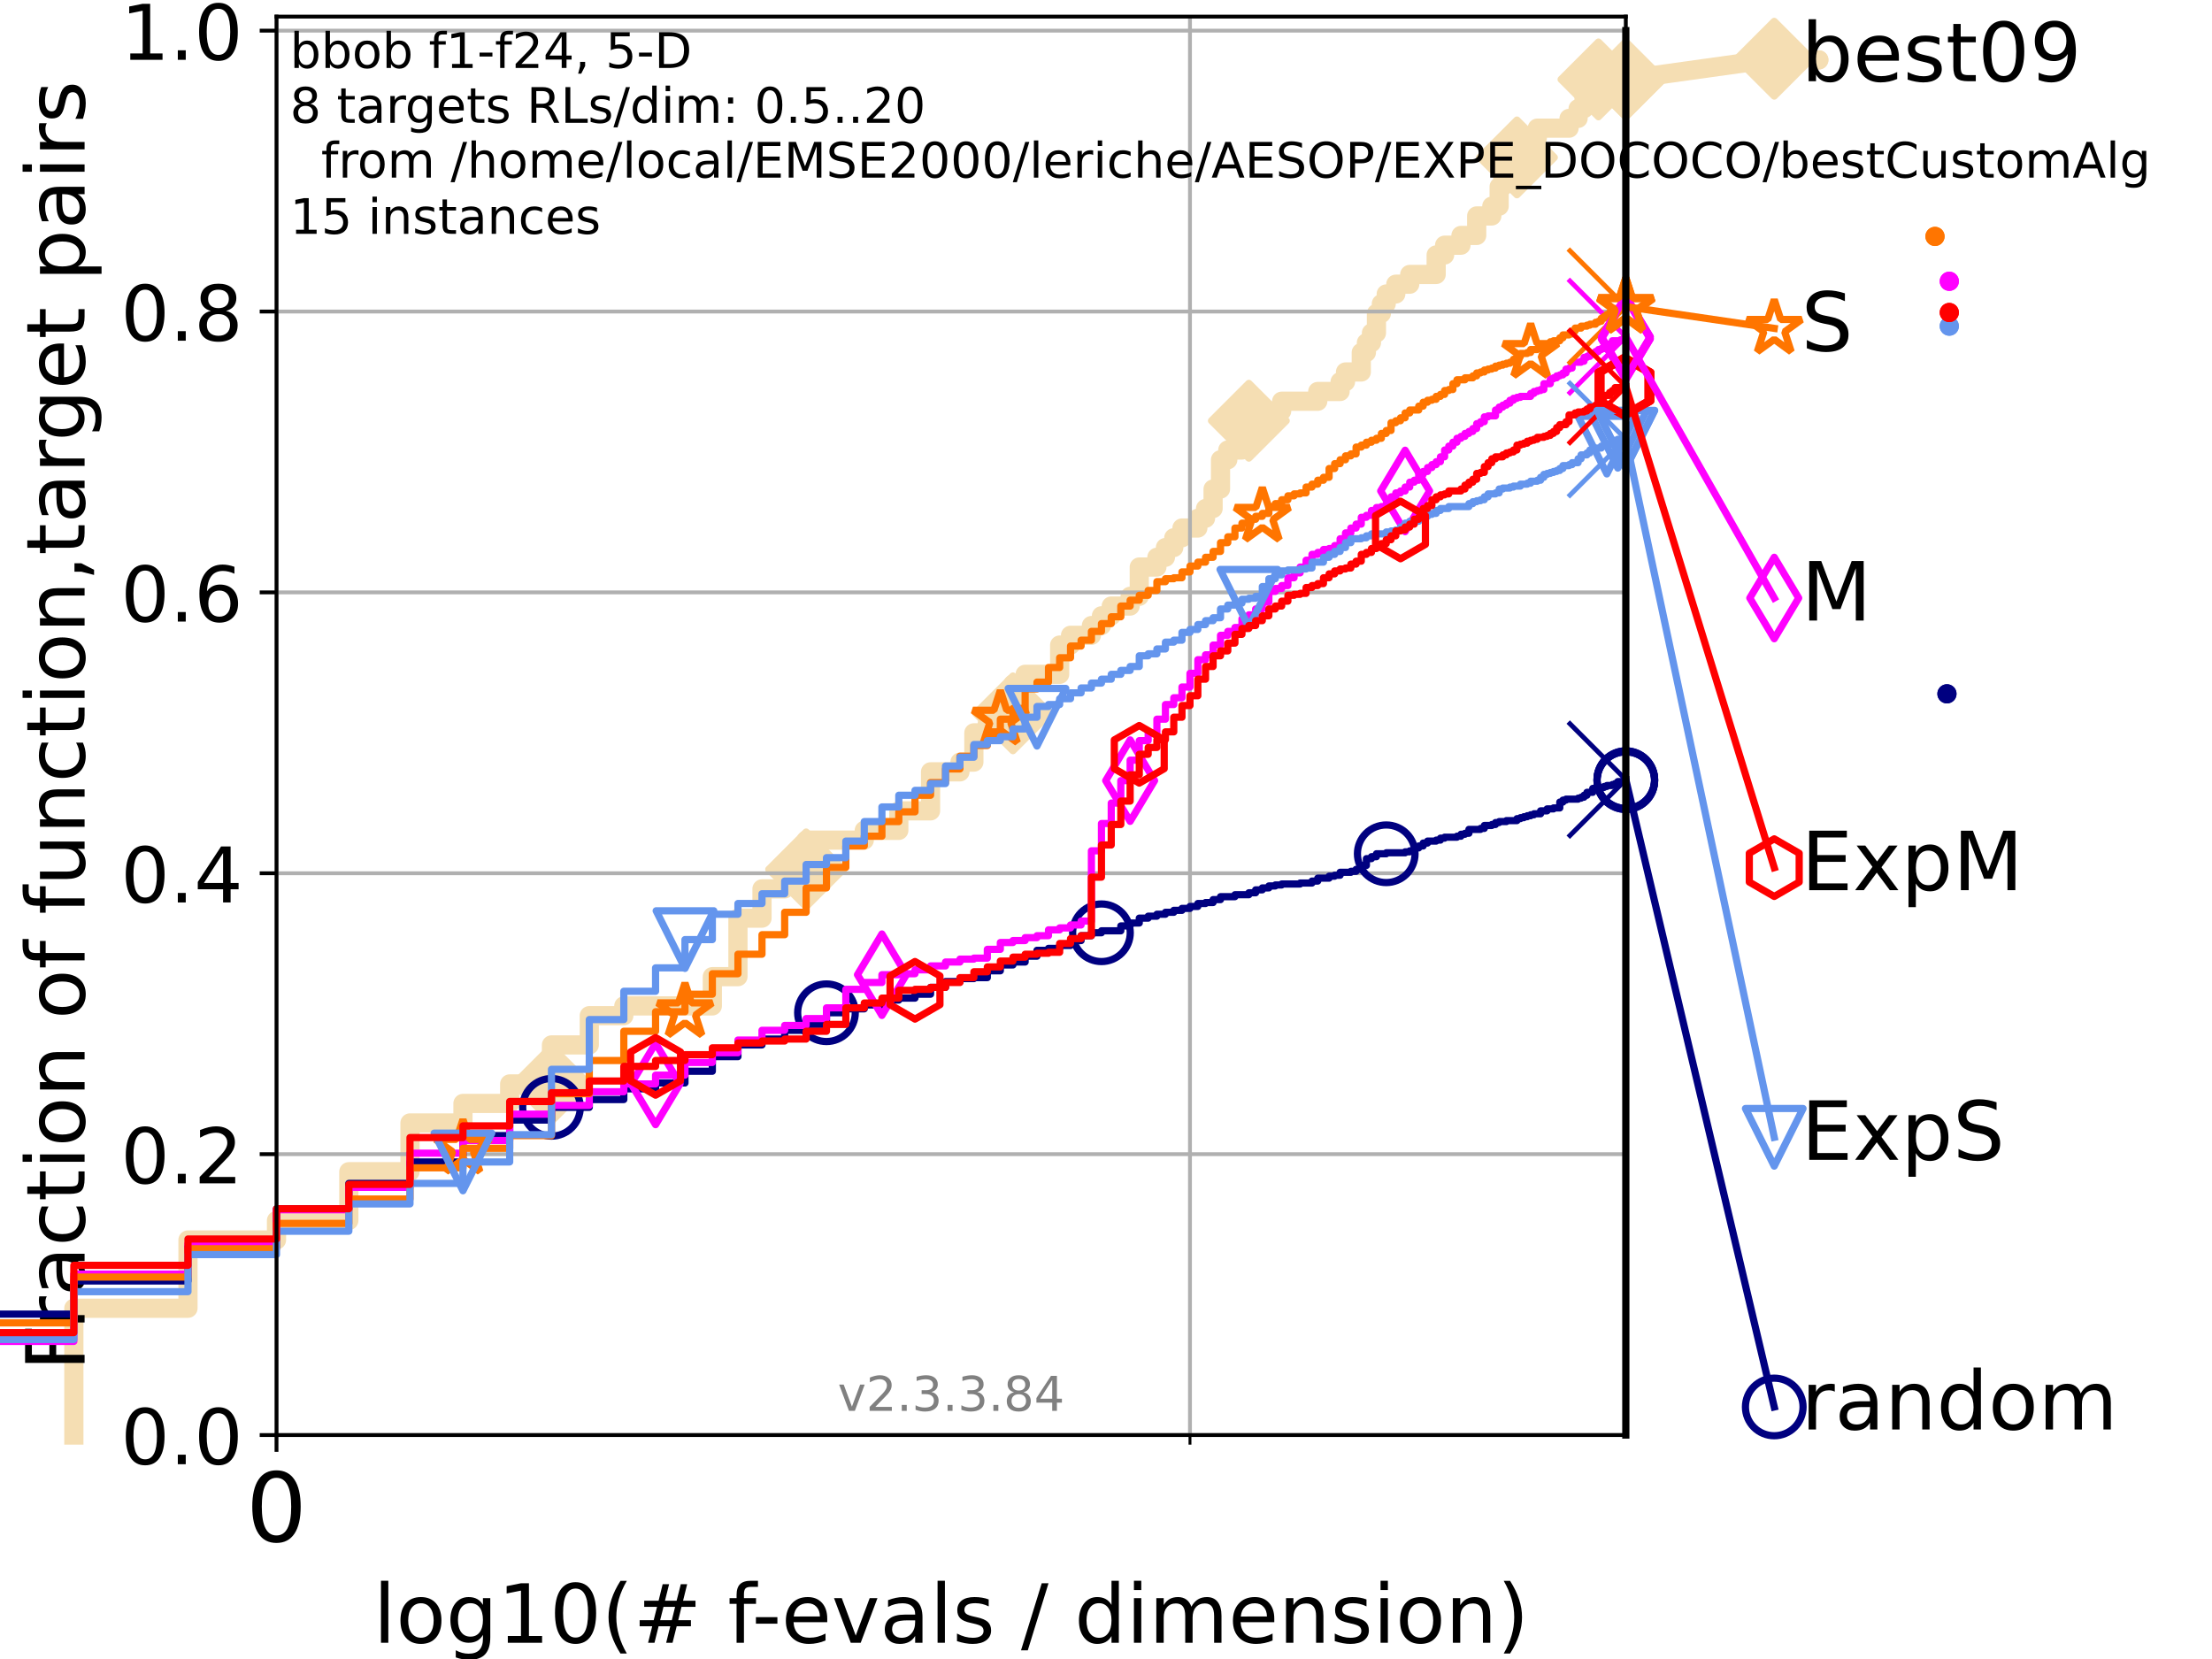 <?xml version="1.0" encoding="utf-8" standalone="no"?>
<!DOCTYPE svg PUBLIC "-//W3C//DTD SVG 1.1//EN"
  "http://www.w3.org/Graphics/SVG/1.1/DTD/svg11.dtd">
<!-- Created with matplotlib (https://matplotlib.org/) -->
<svg height="345.6pt" version="1.1" viewBox="0 0 460.8 345.6" width="460.8pt" xmlns="http://www.w3.org/2000/svg" xmlns:xlink="http://www.w3.org/1999/xlink">
 <defs>
  <style type="text/css">*{stroke-linecap:butt;stroke-linejoin:round;}</style>
 </defs>
 <g id="figure_1">
  <g id="patch_1">
   <path d="M 0 345.6 
L 460.8 345.6 
L 460.8 0 
L 0 0 
z
" style="fill:#ffffff;"/>
  </g>
  <g id="axes_1">
   <g id="patch_2">
    <path d="M 57.6 298.944 
L 338.688 298.944 
L 338.688 3.456 
L 57.6 3.456 
z
" style="fill:#ffffff;"/>
   </g>
   <g id="line2d_1">
    <path d="M 15.383 298.944 
L 15.383 272.532 
L 39.159 272.532 
L 39.159 258.31 
L 57.6 258.31 
L 57.6 254.247 
L 72.668 254.247 
L 72.668 244.089 
L 85.407 244.089 
L 85.407 233.93 
L 96.443 233.93 
L 96.443 229.867 
L 106.177 229.867 
L 106.177 225.803 
L 114.884 225.803 
L 114.884 217.677 
L 122.761 217.677 
L 122.761 211.582 
L 129.952 211.582 
L 129.952 209.55 
L 148.394 209.55 
L 148.394 203.455 
L 153.727 203.455 
L 153.727 191.265 
L 158.737 191.265 
L 158.737 185.17 
L 163.461 185.17 
L 163.461 181.106 
L 167.93 181.106 
L 167.93 175.011 
L 180.045 175.011 
L 180.045 172.98 
L 187.236 172.98 
L 187.236 168.916 
L 193.851 168.916 
L 193.851 160.79 
L 199.976 160.79 
L 199.976 158.758 
L 202.876 158.758 
L 202.876 152.663 
L 205.678 152.663 
L 205.678 150.631 
L 208.388 150.631 
L 208.388 148.599 
L 211.012 148.599 
L 211.012 142.504 
L 213.555 142.504 
L 213.555 140.473 
L 220.746 140.473 
L 220.746 134.378 
L 223.01 134.378 
L 223.01 132.346 
L 227.361 132.346 
L 227.361 130.314 
L 229.453 130.314 
L 229.453 128.283 
L 231.494 128.283 
L 231.494 126.251 
L 235.43 126.251 
L 235.43 124.219 
L 237.33 124.219 
L 237.33 118.124 
L 241.003 118.124 
L 241.003 116.093 
L 242.781 116.093 
L 242.781 114.061 
L 244.521 114.061 
L 244.521 112.029 
L 246.225 112.029 
L 246.225 109.997 
L 249.531 109.997 
L 249.531 107.966 
L 251.136 107.966 
L 251.136 105.934 
L 252.71 105.934 
L 252.71 101.871 
L 254.255 101.871 
L 254.255 95.776 
L 255.771 95.776 
L 255.771 93.744 
L 258.723 93.744 
L 258.723 91.712 
L 260.16 91.712 
L 260.16 87.649 
L 261.573 87.649 
L 261.573 85.617 
L 266.994 85.617 
L 266.994 83.586 
L 274.513 83.586 
L 274.513 81.554 
L 279.17 81.554 
L 279.17 79.522 
L 280.294 79.522 
L 280.294 77.491 
L 283.579 77.491 
L 283.579 73.427 
L 284.645 73.427 
L 284.645 71.395 
L 285.698 71.395 
L 285.698 69.364 
L 286.737 69.364 
L 286.737 65.3 
L 287.764 65.3 
L 287.764 63.269 
L 288.778 63.269 
L 288.778 61.237 
L 290.77 61.237 
L 290.77 59.205 
L 293.67 59.205 
L 293.67 57.174 
L 299.181 57.174 
L 299.181 53.11 
L 300.94 53.11 
L 300.94 51.079 
L 304.348 51.079 
L 304.348 49.047 
L 307.622 49.047 
L 307.622 44.984 
L 310.77 44.984 
L 310.77 42.952 
L 312.301 42.952 
L 312.301 38.889 
L 313.056 38.889 
L 313.056 36.857 
L 315.279 36.857 
L 315.279 32.794 
L 316.007 32.794 
L 316.007 30.762 
L 318.858 30.762 
L 318.858 28.73 
L 320.247 28.73 
L 320.247 26.698 
L 326.862 26.698 
L 326.862 24.667 
L 328.747 24.667 
L 328.747 22.635 
L 329.981 22.635 
L 329.981 20.603 
L 330.591 20.603 
L 330.591 18.572 
L 332.986 18.572 
L 332.986 16.54 
L 338.688 16.54 
L 338.688 16.54 
" style="fill:none;stroke:#f5deb3;stroke-linecap:square;stroke-width:4;"/>
   </g>
   <g id="line2d_2">
    <defs>
     <path d="M -0 7.778 
L 7.778 0 
L 0 -7.778 
L -7.778 -0 
z
" id="m5b92904350" style="stroke:#f5deb3;stroke-linejoin:miter;stroke-width:1.5;"/>
    </defs>
    <g>
     <use style="fill:#f5deb3;stroke:#f5deb3;stroke-linejoin:miter;stroke-width:1.5;" x="114.884" xlink:href="#m5b92904350" y="225.803"/>
     <use style="fill:#f5deb3;stroke:#f5deb3;stroke-linejoin:miter;stroke-width:1.5;" x="167.93" xlink:href="#m5b92904350" y="181.106"/>
     <use style="fill:#f5deb3;stroke:#f5deb3;stroke-linejoin:miter;stroke-width:1.5;" x="211.012" xlink:href="#m5b92904350" y="148.599"/>
     <use style="fill:#f5deb3;stroke:#f5deb3;stroke-linejoin:miter;stroke-width:1.5;" x="260.16" xlink:href="#m5b92904350" y="87.649"/>
     <use style="fill:#f5deb3;stroke:#f5deb3;stroke-linejoin:miter;stroke-width:1.5;" x="316.007" xlink:href="#m5b92904350" y="32.794"/>
     <use style="fill:#f5deb3;stroke:#f5deb3;stroke-linejoin:miter;stroke-width:1.5;" x="332.986" xlink:href="#m5b92904350" y="16.54"/>
     <use style="fill:#f5deb3;stroke:#f5deb3;stroke-linejoin:miter;stroke-width:1.5;" x="338.688" xlink:href="#m5b92904350" y="16.54"/>
    </g>
   </g>
   <g id="line2d_3">
    <path style="fill:none;stroke:#f5deb3;stroke-linecap:square;stroke-width:4;"/>
    <g/>
   </g>
   <g id="line2d_4">
    <path d="M 338.688 16.54 
L 369.608 12.233 
" style="fill:none;stroke:#f5deb3;stroke-linecap:square;stroke-width:4;"/>
    <g>
     <use style="fill:#f5deb3;stroke:#f5deb3;stroke-linejoin:miter;stroke-width:1.5;" x="338.688" xlink:href="#m5b92904350" y="16.54"/>
     <use style="fill:#f5deb3;stroke:#f5deb3;stroke-linejoin:miter;stroke-width:1.5;" x="369.608" xlink:href="#m5b92904350" y="12.233"/>
    </g>
   </g>
   <g id="matplotlib.axis_1">
    <g id="xtick_1">
     <g id="line2d_5">
      <path clip-path="url(#pf4468ca122)" d="M 57.6 298.944 
L 57.6 3.456 
" style="fill:none;stroke:#b0b0b0;stroke-linecap:square;stroke-width:0.8;"/>
     </g>
     <g id="line2d_6">
      <defs>
       <path d="M 0 0 
L 0 3.5 
" id="m19b37e304d" style="stroke:#000000;stroke-width:0.8;"/>
      </defs>
      <g>
       <use style="stroke:#000000;stroke-width:0.8;" x="57.6" xlink:href="#m19b37e304d" y="298.944"/>
      </g>
     </g>
     <g id="text_1">
      <!-- 0 -->
      <g transform="translate(51.237 321.141)scale(0.2 -0.2)">
       <defs>
        <path d="M 31.781 66.406 
Q 24.172 66.406 20.328 58.906 
Q 16.5 51.422 16.5 36.375 
Q 16.5 21.391 20.328 13.891 
Q 24.172 6.391 31.781 6.391 
Q 39.453 6.391 43.281 13.891 
Q 47.125 21.391 47.125 36.375 
Q 47.125 51.422 43.281 58.906 
Q 39.453 66.406 31.781 66.406 
z
M 31.781 74.219 
Q 44.047 74.219 50.516 64.516 
Q 56.984 54.828 56.984 36.375 
Q 56.984 17.969 50.516 8.266 
Q 44.047 -1.422 31.781 -1.422 
Q 19.531 -1.422 13.062 8.266 
Q 6.594 17.969 6.594 36.375 
Q 6.594 54.828 13.062 64.516 
Q 19.531 74.219 31.781 74.219 
z
" id="DejaVuSans-48"/>
       </defs>
       <use xlink:href="#DejaVuSans-48"/>
      </g>
     </g>
    </g>
    <g id="xtick_2">
     <g id="line2d_7">
      <path clip-path="url(#pf4468ca122)" d="M 247.894 298.944 
L 247.894 3.456 
" style="fill:none;stroke:#b0b0b0;stroke-linecap:square;stroke-width:0.8;"/>
     </g>
     <g id="line2d_8">
      <defs>
       <path d="M 0 0 
L 0 2 
" id="m63c8c897bb" style="stroke:#000000;stroke-width:0.6;"/>
      </defs>
      <g>
       <use style="stroke:#000000;stroke-width:0.6;" x="247.894" xlink:href="#m63c8c897bb" y="298.944"/>
      </g>
     </g>
    </g>
    <g id="text_2">
     <!-- log10(# f-evals / dimension) -->
     <g transform="translate(77.764 342.218)scale(0.17 -0.17)">
      <defs>
       <path d="M 9.422 75.984 
L 18.406 75.984 
L 18.406 0 
L 9.422 0 
z
" id="DejaVuSans-108"/>
       <path d="M 30.609 48.391 
Q 23.391 48.391 19.188 42.75 
Q 14.984 37.109 14.984 27.297 
Q 14.984 17.484 19.156 11.844 
Q 23.344 6.203 30.609 6.203 
Q 37.797 6.203 41.984 11.859 
Q 46.188 17.531 46.188 27.297 
Q 46.188 37.016 41.984 42.703 
Q 37.797 48.391 30.609 48.391 
z
M 30.609 56 
Q 42.328 56 49.016 48.375 
Q 55.719 40.766 55.719 27.297 
Q 55.719 13.875 49.016 6.219 
Q 42.328 -1.422 30.609 -1.422 
Q 18.844 -1.422 12.172 6.219 
Q 5.516 13.875 5.516 27.297 
Q 5.516 40.766 12.172 48.375 
Q 18.844 56 30.609 56 
z
" id="DejaVuSans-111"/>
       <path d="M 45.406 27.984 
Q 45.406 37.75 41.375 43.109 
Q 37.359 48.484 30.078 48.484 
Q 22.859 48.484 18.828 43.109 
Q 14.797 37.75 14.797 27.984 
Q 14.797 18.266 18.828 12.891 
Q 22.859 7.516 30.078 7.516 
Q 37.359 7.516 41.375 12.891 
Q 45.406 18.266 45.406 27.984 
z
M 54.391 6.781 
Q 54.391 -7.172 48.188 -13.984 
Q 42 -20.797 29.203 -20.797 
Q 24.469 -20.797 20.266 -20.094 
Q 16.062 -19.391 12.109 -17.922 
L 12.109 -9.188 
Q 16.062 -11.328 19.922 -12.344 
Q 23.781 -13.375 27.781 -13.375 
Q 36.625 -13.375 41.016 -8.766 
Q 45.406 -4.156 45.406 5.172 
L 45.406 9.625 
Q 42.625 4.781 38.281 2.391 
Q 33.938 0 27.875 0 
Q 17.828 0 11.672 7.656 
Q 5.516 15.328 5.516 27.984 
Q 5.516 40.672 11.672 48.328 
Q 17.828 56 27.875 56 
Q 33.938 56 38.281 53.609 
Q 42.625 51.219 45.406 46.391 
L 45.406 54.688 
L 54.391 54.688 
z
" id="DejaVuSans-103"/>
       <path d="M 12.406 8.297 
L 28.516 8.297 
L 28.516 63.922 
L 10.984 60.406 
L 10.984 69.391 
L 28.422 72.906 
L 38.281 72.906 
L 38.281 8.297 
L 54.391 8.297 
L 54.391 0 
L 12.406 0 
z
" id="DejaVuSans-49"/>
       <path d="M 31 75.875 
Q 24.469 64.656 21.281 53.656 
Q 18.109 42.672 18.109 31.391 
Q 18.109 20.125 21.312 9.062 
Q 24.516 -2 31 -13.188 
L 23.188 -13.188 
Q 15.875 -1.703 12.234 9.375 
Q 8.594 20.453 8.594 31.391 
Q 8.594 42.281 12.203 53.312 
Q 15.828 64.359 23.188 75.875 
z
" id="DejaVuSans-40"/>
       <path d="M 51.125 44 
L 36.922 44 
L 32.812 27.688 
L 47.125 27.688 
z
M 43.797 71.781 
L 38.719 51.516 
L 52.984 51.516 
L 58.109 71.781 
L 65.922 71.781 
L 60.891 51.516 
L 76.125 51.516 
L 76.125 44 
L 58.984 44 
L 54.984 27.688 
L 70.516 27.688 
L 70.516 20.219 
L 53.078 20.219 
L 48 0 
L 40.188 0 
L 45.219 20.219 
L 30.906 20.219 
L 25.875 0 
L 18.016 0 
L 23.094 20.219 
L 7.719 20.219 
L 7.719 27.688 
L 24.906 27.688 
L 29 44 
L 13.281 44 
L 13.281 51.516 
L 30.906 51.516 
L 35.891 71.781 
z
" id="DejaVuSans-35"/>
       <path id="DejaVuSans-32"/>
       <path d="M 37.109 75.984 
L 37.109 68.5 
L 28.516 68.5 
Q 23.688 68.5 21.797 66.547 
Q 19.922 64.594 19.922 59.516 
L 19.922 54.688 
L 34.719 54.688 
L 34.719 47.703 
L 19.922 47.703 
L 19.922 0 
L 10.891 0 
L 10.891 47.703 
L 2.297 47.703 
L 2.297 54.688 
L 10.891 54.688 
L 10.891 58.5 
Q 10.891 67.625 15.141 71.797 
Q 19.391 75.984 28.609 75.984 
z
" id="DejaVuSans-102"/>
       <path d="M 4.891 31.391 
L 31.203 31.391 
L 31.203 23.391 
L 4.891 23.391 
z
" id="DejaVuSans-45"/>
       <path d="M 56.203 29.594 
L 56.203 25.203 
L 14.891 25.203 
Q 15.484 15.922 20.484 11.062 
Q 25.484 6.203 34.422 6.203 
Q 39.594 6.203 44.453 7.469 
Q 49.312 8.734 54.109 11.281 
L 54.109 2.781 
Q 49.266 0.734 44.188 -0.344 
Q 39.109 -1.422 33.891 -1.422 
Q 20.797 -1.422 13.156 6.188 
Q 5.516 13.812 5.516 26.812 
Q 5.516 40.234 12.766 48.109 
Q 20.016 56 32.328 56 
Q 43.359 56 49.781 48.891 
Q 56.203 41.797 56.203 29.594 
z
M 47.219 32.234 
Q 47.125 39.594 43.094 43.984 
Q 39.062 48.391 32.422 48.391 
Q 24.906 48.391 20.391 44.141 
Q 15.875 39.891 15.188 32.172 
z
" id="DejaVuSans-101"/>
       <path d="M 2.984 54.688 
L 12.5 54.688 
L 29.594 8.797 
L 46.688 54.688 
L 56.203 54.688 
L 35.688 0 
L 23.484 0 
z
" id="DejaVuSans-118"/>
       <path d="M 34.281 27.484 
Q 23.391 27.484 19.188 25 
Q 14.984 22.516 14.984 16.5 
Q 14.984 11.719 18.141 8.906 
Q 21.297 6.109 26.703 6.109 
Q 34.188 6.109 38.703 11.406 
Q 43.219 16.703 43.219 25.484 
L 43.219 27.484 
z
M 52.203 31.203 
L 52.203 0 
L 43.219 0 
L 43.219 8.297 
Q 40.141 3.328 35.547 0.953 
Q 30.953 -1.422 24.312 -1.422 
Q 15.922 -1.422 10.953 3.297 
Q 6 8.016 6 15.922 
Q 6 25.141 12.172 29.828 
Q 18.359 34.516 30.609 34.516 
L 43.219 34.516 
L 43.219 35.406 
Q 43.219 41.609 39.141 45 
Q 35.062 48.391 27.688 48.391 
Q 23 48.391 18.547 47.266 
Q 14.109 46.141 10.016 43.891 
L 10.016 52.203 
Q 14.938 54.109 19.578 55.047 
Q 24.219 56 28.609 56 
Q 40.484 56 46.344 49.844 
Q 52.203 43.703 52.203 31.203 
z
" id="DejaVuSans-97"/>
       <path d="M 44.281 53.078 
L 44.281 44.578 
Q 40.484 46.531 36.375 47.5 
Q 32.281 48.484 27.875 48.484 
Q 21.188 48.484 17.844 46.438 
Q 14.5 44.391 14.5 40.281 
Q 14.5 37.156 16.891 35.375 
Q 19.281 33.594 26.516 31.984 
L 29.594 31.297 
Q 39.156 29.25 43.188 25.516 
Q 47.219 21.781 47.219 15.094 
Q 47.219 7.469 41.188 3.016 
Q 35.156 -1.422 24.609 -1.422 
Q 20.219 -1.422 15.453 -0.562 
Q 10.688 0.297 5.422 2 
L 5.422 11.281 
Q 10.406 8.688 15.234 7.391 
Q 20.062 6.109 24.812 6.109 
Q 31.156 6.109 34.562 8.281 
Q 37.984 10.453 37.984 14.406 
Q 37.984 18.062 35.516 20.016 
Q 33.062 21.969 24.703 23.781 
L 21.578 24.516 
Q 13.234 26.266 9.516 29.906 
Q 5.812 33.547 5.812 39.891 
Q 5.812 47.609 11.281 51.797 
Q 16.75 56 26.812 56 
Q 31.781 56 36.172 55.266 
Q 40.578 54.547 44.281 53.078 
z
" id="DejaVuSans-115"/>
       <path d="M 25.391 72.906 
L 33.688 72.906 
L 8.297 -9.281 
L 0 -9.281 
z
" id="DejaVuSans-47"/>
       <path d="M 45.406 46.391 
L 45.406 75.984 
L 54.391 75.984 
L 54.391 0 
L 45.406 0 
L 45.406 8.203 
Q 42.578 3.328 38.25 0.953 
Q 33.938 -1.422 27.875 -1.422 
Q 17.969 -1.422 11.734 6.484 
Q 5.516 14.406 5.516 27.297 
Q 5.516 40.188 11.734 48.094 
Q 17.969 56 27.875 56 
Q 33.938 56 38.25 53.625 
Q 42.578 51.266 45.406 46.391 
z
M 14.797 27.297 
Q 14.797 17.391 18.875 11.75 
Q 22.953 6.109 30.078 6.109 
Q 37.203 6.109 41.297 11.75 
Q 45.406 17.391 45.406 27.297 
Q 45.406 37.203 41.297 42.844 
Q 37.203 48.484 30.078 48.484 
Q 22.953 48.484 18.875 42.844 
Q 14.797 37.203 14.797 27.297 
z
" id="DejaVuSans-100"/>
       <path d="M 9.422 54.688 
L 18.406 54.688 
L 18.406 0 
L 9.422 0 
z
M 9.422 75.984 
L 18.406 75.984 
L 18.406 64.594 
L 9.422 64.594 
z
" id="DejaVuSans-105"/>
       <path d="M 52 44.188 
Q 55.375 50.25 60.062 53.125 
Q 64.75 56 71.094 56 
Q 79.641 56 84.281 50.016 
Q 88.922 44.047 88.922 33.016 
L 88.922 0 
L 79.891 0 
L 79.891 32.719 
Q 79.891 40.578 77.094 44.375 
Q 74.312 48.188 68.609 48.188 
Q 61.625 48.188 57.562 43.547 
Q 53.516 38.922 53.516 30.906 
L 53.516 0 
L 44.484 0 
L 44.484 32.719 
Q 44.484 40.625 41.703 44.406 
Q 38.922 48.188 33.109 48.188 
Q 26.219 48.188 22.156 43.531 
Q 18.109 38.875 18.109 30.906 
L 18.109 0 
L 9.078 0 
L 9.078 54.688 
L 18.109 54.688 
L 18.109 46.188 
Q 21.188 51.219 25.484 53.609 
Q 29.781 56 35.688 56 
Q 41.656 56 45.828 52.969 
Q 50 49.953 52 44.188 
z
" id="DejaVuSans-109"/>
       <path d="M 54.891 33.016 
L 54.891 0 
L 45.906 0 
L 45.906 32.719 
Q 45.906 40.484 42.875 44.328 
Q 39.844 48.188 33.797 48.188 
Q 26.516 48.188 22.312 43.547 
Q 18.109 38.922 18.109 30.906 
L 18.109 0 
L 9.078 0 
L 9.078 54.688 
L 18.109 54.688 
L 18.109 46.188 
Q 21.344 51.125 25.703 53.562 
Q 30.078 56 35.797 56 
Q 45.219 56 50.047 50.172 
Q 54.891 44.344 54.891 33.016 
z
" id="DejaVuSans-110"/>
       <path d="M 8.016 75.875 
L 15.828 75.875 
Q 23.141 64.359 26.781 53.312 
Q 30.422 42.281 30.422 31.391 
Q 30.422 20.453 26.781 9.375 
Q 23.141 -1.703 15.828 -13.188 
L 8.016 -13.188 
Q 14.5 -2 17.703 9.062 
Q 20.906 20.125 20.906 31.391 
Q 20.906 42.672 17.703 53.656 
Q 14.5 64.656 8.016 75.875 
z
" id="DejaVuSans-41"/>
      </defs>
      <use xlink:href="#DejaVuSans-108"/>
      <use x="27.783" xlink:href="#DejaVuSans-111"/>
      <use x="88.965" xlink:href="#DejaVuSans-103"/>
      <use x="152.441" xlink:href="#DejaVuSans-49"/>
      <use x="216.064" xlink:href="#DejaVuSans-48"/>
      <use x="279.688" xlink:href="#DejaVuSans-40"/>
      <use x="318.701" xlink:href="#DejaVuSans-35"/>
      <use x="402.49" xlink:href="#DejaVuSans-32"/>
      <use x="434.277" xlink:href="#DejaVuSans-102"/>
      <use x="463.982" xlink:href="#DejaVuSans-45"/>
      <use x="500.066" xlink:href="#DejaVuSans-101"/>
      <use x="561.59" xlink:href="#DejaVuSans-118"/>
      <use x="620.77" xlink:href="#DejaVuSans-97"/>
      <use x="682.049" xlink:href="#DejaVuSans-108"/>
      <use x="709.832" xlink:href="#DejaVuSans-115"/>
      <use x="761.932" xlink:href="#DejaVuSans-32"/>
      <use x="793.719" xlink:href="#DejaVuSans-47"/>
      <use x="827.41" xlink:href="#DejaVuSans-32"/>
      <use x="859.197" xlink:href="#DejaVuSans-100"/>
      <use x="922.674" xlink:href="#DejaVuSans-105"/>
      <use x="950.457" xlink:href="#DejaVuSans-109"/>
      <use x="1047.869" xlink:href="#DejaVuSans-101"/>
      <use x="1109.393" xlink:href="#DejaVuSans-110"/>
      <use x="1172.771" xlink:href="#DejaVuSans-115"/>
      <use x="1224.871" xlink:href="#DejaVuSans-105"/>
      <use x="1252.654" xlink:href="#DejaVuSans-111"/>
      <use x="1313.836" xlink:href="#DejaVuSans-110"/>
      <use x="1377.215" xlink:href="#DejaVuSans-41"/>
     </g>
    </g>
   </g>
   <g id="matplotlib.axis_2">
    <g id="ytick_1">
     <g id="line2d_9">
      <path clip-path="url(#pf4468ca122)" d="M 57.6 298.944 
L 338.688 298.944 
" style="fill:none;stroke:#b0b0b0;stroke-linecap:square;stroke-width:0.8;"/>
     </g>
     <g id="line2d_10">
      <defs>
       <path d="M 0 0 
L -3.5 0 
" id="me10db5e4c2" style="stroke:#000000;stroke-width:0.8;"/>
      </defs>
      <g>
       <use style="stroke:#000000;stroke-width:0.8;" x="57.6" xlink:href="#me10db5e4c2" y="298.944"/>
      </g>
     </g>
     <g id="text_3">
      <!-- 0.0 -->
      <g transform="translate(25.155 305.023)scale(0.16 -0.16)">
       <defs>
        <path d="M 10.688 12.406 
L 21 12.406 
L 21 0 
L 10.688 0 
z
" id="DejaVuSans-46"/>
       </defs>
       <use xlink:href="#DejaVuSans-48"/>
       <use x="63.623" xlink:href="#DejaVuSans-46"/>
       <use x="95.41" xlink:href="#DejaVuSans-48"/>
      </g>
     </g>
    </g>
    <g id="ytick_2">
     <g id="line2d_11">
      <path clip-path="url(#pf4468ca122)" d="M 57.6 240.432 
L 338.688 240.432 
" style="fill:none;stroke:#b0b0b0;stroke-linecap:square;stroke-width:0.8;"/>
     </g>
     <g id="line2d_12">
      <g>
       <use style="stroke:#000000;stroke-width:0.8;" x="57.6" xlink:href="#me10db5e4c2" y="240.432"/>
      </g>
     </g>
     <g id="text_4">
      <!-- 0.2 -->
      <g transform="translate(25.155 246.51)scale(0.16 -0.16)">
       <defs>
        <path d="M 19.188 8.297 
L 53.609 8.297 
L 53.609 0 
L 7.328 0 
L 7.328 8.297 
Q 12.938 14.109 22.625 23.891 
Q 32.328 33.688 34.812 36.531 
Q 39.547 41.844 41.422 45.531 
Q 43.312 49.219 43.312 52.781 
Q 43.312 58.594 39.234 62.25 
Q 35.156 65.922 28.609 65.922 
Q 23.969 65.922 18.812 64.312 
Q 13.672 62.703 7.812 59.422 
L 7.812 69.391 
Q 13.766 71.781 18.938 73 
Q 24.125 74.219 28.422 74.219 
Q 39.75 74.219 46.484 68.547 
Q 53.219 62.891 53.219 53.422 
Q 53.219 48.922 51.531 44.891 
Q 49.859 40.875 45.406 35.406 
Q 44.188 33.984 37.641 27.219 
Q 31.109 20.453 19.188 8.297 
z
" id="DejaVuSans-50"/>
       </defs>
       <use xlink:href="#DejaVuSans-48"/>
       <use x="63.623" xlink:href="#DejaVuSans-46"/>
       <use x="95.41" xlink:href="#DejaVuSans-50"/>
      </g>
     </g>
    </g>
    <g id="ytick_3">
     <g id="line2d_13">
      <path clip-path="url(#pf4468ca122)" d="M 57.6 181.919 
L 338.688 181.919 
" style="fill:none;stroke:#b0b0b0;stroke-linecap:square;stroke-width:0.8;"/>
     </g>
     <g id="line2d_14">
      <g>
       <use style="stroke:#000000;stroke-width:0.8;" x="57.6" xlink:href="#me10db5e4c2" y="181.919"/>
      </g>
     </g>
     <g id="text_5">
      <!-- 0.4 -->
      <g transform="translate(25.155 187.998)scale(0.16 -0.16)">
       <defs>
        <path d="M 37.797 64.312 
L 12.891 25.391 
L 37.797 25.391 
z
M 35.203 72.906 
L 47.609 72.906 
L 47.609 25.391 
L 58.016 25.391 
L 58.016 17.188 
L 47.609 17.188 
L 47.609 0 
L 37.797 0 
L 37.797 17.188 
L 4.891 17.188 
L 4.891 26.703 
z
" id="DejaVuSans-52"/>
       </defs>
       <use xlink:href="#DejaVuSans-48"/>
       <use x="63.623" xlink:href="#DejaVuSans-46"/>
       <use x="95.41" xlink:href="#DejaVuSans-52"/>
      </g>
     </g>
    </g>
    <g id="ytick_4">
     <g id="line2d_15">
      <path clip-path="url(#pf4468ca122)" d="M 57.6 123.407 
L 338.688 123.407 
" style="fill:none;stroke:#b0b0b0;stroke-linecap:square;stroke-width:0.8;"/>
     </g>
     <g id="line2d_16">
      <g>
       <use style="stroke:#000000;stroke-width:0.8;" x="57.6" xlink:href="#me10db5e4c2" y="123.407"/>
      </g>
     </g>
     <g id="text_6">
      <!-- 0.6 -->
      <g transform="translate(25.155 129.485)scale(0.16 -0.16)">
       <defs>
        <path d="M 33.016 40.375 
Q 26.375 40.375 22.484 35.828 
Q 18.609 31.297 18.609 23.391 
Q 18.609 15.531 22.484 10.953 
Q 26.375 6.391 33.016 6.391 
Q 39.656 6.391 43.531 10.953 
Q 47.406 15.531 47.406 23.391 
Q 47.406 31.297 43.531 35.828 
Q 39.656 40.375 33.016 40.375 
z
M 52.594 71.297 
L 52.594 62.312 
Q 48.875 64.062 45.094 64.984 
Q 41.312 65.922 37.594 65.922 
Q 27.828 65.922 22.672 59.328 
Q 17.531 52.734 16.797 39.406 
Q 19.672 43.656 24.016 45.922 
Q 28.375 48.188 33.594 48.188 
Q 44.578 48.188 50.953 41.516 
Q 57.328 34.859 57.328 23.391 
Q 57.328 12.156 50.688 5.359 
Q 44.047 -1.422 33.016 -1.422 
Q 20.359 -1.422 13.672 8.266 
Q 6.984 17.969 6.984 36.375 
Q 6.984 53.656 15.188 63.938 
Q 23.391 74.219 37.203 74.219 
Q 40.922 74.219 44.703 73.484 
Q 48.484 72.75 52.594 71.297 
z
" id="DejaVuSans-54"/>
       </defs>
       <use xlink:href="#DejaVuSans-48"/>
       <use x="63.623" xlink:href="#DejaVuSans-46"/>
       <use x="95.41" xlink:href="#DejaVuSans-54"/>
      </g>
     </g>
    </g>
    <g id="ytick_5">
     <g id="line2d_17">
      <path clip-path="url(#pf4468ca122)" d="M 57.6 64.894 
L 338.688 64.894 
" style="fill:none;stroke:#b0b0b0;stroke-linecap:square;stroke-width:0.8;"/>
     </g>
     <g id="line2d_18">
      <g>
       <use style="stroke:#000000;stroke-width:0.8;" x="57.6" xlink:href="#me10db5e4c2" y="64.894"/>
      </g>
     </g>
     <g id="text_7">
      <!-- 0.8 -->
      <g transform="translate(25.155 70.973)scale(0.16 -0.16)">
       <defs>
        <path d="M 31.781 34.625 
Q 24.75 34.625 20.719 30.859 
Q 16.703 27.094 16.703 20.516 
Q 16.703 13.922 20.719 10.156 
Q 24.75 6.391 31.781 6.391 
Q 38.812 6.391 42.859 10.172 
Q 46.922 13.969 46.922 20.516 
Q 46.922 27.094 42.891 30.859 
Q 38.875 34.625 31.781 34.625 
z
M 21.922 38.812 
Q 15.578 40.375 12.031 44.719 
Q 8.5 49.078 8.5 55.328 
Q 8.5 64.062 14.719 69.141 
Q 20.953 74.219 31.781 74.219 
Q 42.672 74.219 48.875 69.141 
Q 55.078 64.062 55.078 55.328 
Q 55.078 49.078 51.531 44.719 
Q 48 40.375 41.703 38.812 
Q 48.828 37.156 52.797 32.312 
Q 56.781 27.484 56.781 20.516 
Q 56.781 9.906 50.312 4.234 
Q 43.844 -1.422 31.781 -1.422 
Q 19.734 -1.422 13.25 4.234 
Q 6.781 9.906 6.781 20.516 
Q 6.781 27.484 10.781 32.312 
Q 14.797 37.156 21.922 38.812 
z
M 18.312 54.391 
Q 18.312 48.734 21.844 45.562 
Q 25.391 42.391 31.781 42.391 
Q 38.141 42.391 41.719 45.562 
Q 45.312 48.734 45.312 54.391 
Q 45.312 60.062 41.719 63.234 
Q 38.141 66.406 31.781 66.406 
Q 25.391 66.406 21.844 63.234 
Q 18.312 60.062 18.312 54.391 
z
" id="DejaVuSans-56"/>
       </defs>
       <use xlink:href="#DejaVuSans-48"/>
       <use x="63.623" xlink:href="#DejaVuSans-46"/>
       <use x="95.41" xlink:href="#DejaVuSans-56"/>
      </g>
     </g>
    </g>
    <g id="ytick_6">
     <g id="line2d_19">
      <path clip-path="url(#pf4468ca122)" d="M 57.6 6.382 
L 338.688 6.382 
" style="fill:none;stroke:#b0b0b0;stroke-linecap:square;stroke-width:0.8;"/>
     </g>
     <g id="line2d_20">
      <g>
       <use style="stroke:#000000;stroke-width:0.8;" x="57.6" xlink:href="#me10db5e4c2" y="6.382"/>
      </g>
     </g>
     <g id="text_8">
      <!-- 1.0 -->
      <g transform="translate(25.155 12.46)scale(0.16 -0.16)">
       <use xlink:href="#DejaVuSans-49"/>
       <use x="63.623" xlink:href="#DejaVuSans-46"/>
       <use x="95.41" xlink:href="#DejaVuSans-48"/>
      </g>
     </g>
    </g>
    <g id="text_9">
     <!-- Fraction of function,target pairs -->
     <g transform="translate(17.62 285.585)rotate(-90)scale(0.17 -0.17)">
      <defs>
       <path d="M 9.812 72.906 
L 51.703 72.906 
L 51.703 64.594 
L 19.672 64.594 
L 19.672 43.109 
L 48.578 43.109 
L 48.578 34.812 
L 19.672 34.812 
L 19.672 0 
L 9.812 0 
z
" id="DejaVuSans-70"/>
       <path d="M 41.109 46.297 
Q 39.594 47.172 37.812 47.578 
Q 36.031 48 33.891 48 
Q 26.266 48 22.188 43.047 
Q 18.109 38.094 18.109 28.812 
L 18.109 0 
L 9.078 0 
L 9.078 54.688 
L 18.109 54.688 
L 18.109 46.188 
Q 20.953 51.172 25.484 53.578 
Q 30.031 56 36.531 56 
Q 37.453 56 38.578 55.875 
Q 39.703 55.766 41.062 55.516 
z
" id="DejaVuSans-114"/>
       <path d="M 48.781 52.594 
L 48.781 44.188 
Q 44.969 46.297 41.141 47.344 
Q 37.312 48.391 33.406 48.391 
Q 24.656 48.391 19.812 42.844 
Q 14.984 37.312 14.984 27.297 
Q 14.984 17.281 19.812 11.734 
Q 24.656 6.203 33.406 6.203 
Q 37.312 6.203 41.141 7.25 
Q 44.969 8.297 48.781 10.406 
L 48.781 2.094 
Q 45.016 0.344 40.984 -0.531 
Q 36.969 -1.422 32.422 -1.422 
Q 20.062 -1.422 12.781 6.344 
Q 5.516 14.109 5.516 27.297 
Q 5.516 40.672 12.859 48.328 
Q 20.219 56 33.016 56 
Q 37.156 56 41.109 55.141 
Q 45.062 54.297 48.781 52.594 
z
" id="DejaVuSans-99"/>
       <path d="M 18.312 70.219 
L 18.312 54.688 
L 36.812 54.688 
L 36.812 47.703 
L 18.312 47.703 
L 18.312 18.016 
Q 18.312 11.328 20.141 9.422 
Q 21.969 7.516 27.594 7.516 
L 36.812 7.516 
L 36.812 0 
L 27.594 0 
Q 17.188 0 13.234 3.875 
Q 9.281 7.766 9.281 18.016 
L 9.281 47.703 
L 2.688 47.703 
L 2.688 54.688 
L 9.281 54.688 
L 9.281 70.219 
z
" id="DejaVuSans-116"/>
       <path d="M 8.5 21.578 
L 8.5 54.688 
L 17.484 54.688 
L 17.484 21.922 
Q 17.484 14.156 20.5 10.266 
Q 23.531 6.391 29.594 6.391 
Q 36.859 6.391 41.078 11.031 
Q 45.312 15.672 45.312 23.688 
L 45.312 54.688 
L 54.297 54.688 
L 54.297 0 
L 45.312 0 
L 45.312 8.406 
Q 42.047 3.422 37.719 1 
Q 33.406 -1.422 27.688 -1.422 
Q 18.266 -1.422 13.375 4.438 
Q 8.5 10.297 8.5 21.578 
z
M 31.109 56 
z
" id="DejaVuSans-117"/>
       <path d="M 11.719 12.406 
L 22.016 12.406 
L 22.016 4 
L 14.016 -11.625 
L 7.719 -11.625 
L 11.719 4 
z
" id="DejaVuSans-44"/>
       <path d="M 18.109 8.203 
L 18.109 -20.797 
L 9.078 -20.797 
L 9.078 54.688 
L 18.109 54.688 
L 18.109 46.391 
Q 20.953 51.266 25.266 53.625 
Q 29.594 56 35.594 56 
Q 45.562 56 51.781 48.094 
Q 58.016 40.188 58.016 27.297 
Q 58.016 14.406 51.781 6.484 
Q 45.562 -1.422 35.594 -1.422 
Q 29.594 -1.422 25.266 0.953 
Q 20.953 3.328 18.109 8.203 
z
M 48.688 27.297 
Q 48.688 37.203 44.609 42.844 
Q 40.531 48.484 33.406 48.484 
Q 26.266 48.484 22.188 42.844 
Q 18.109 37.203 18.109 27.297 
Q 18.109 17.391 22.188 11.75 
Q 26.266 6.109 33.406 6.109 
Q 40.531 6.109 44.609 11.75 
Q 48.688 17.391 48.688 27.297 
z
" id="DejaVuSans-112"/>
      </defs>
      <use xlink:href="#DejaVuSans-70"/>
      <use x="50.27" xlink:href="#DejaVuSans-114"/>
      <use x="91.383" xlink:href="#DejaVuSans-97"/>
      <use x="152.662" xlink:href="#DejaVuSans-99"/>
      <use x="207.643" xlink:href="#DejaVuSans-116"/>
      <use x="246.852" xlink:href="#DejaVuSans-105"/>
      <use x="274.635" xlink:href="#DejaVuSans-111"/>
      <use x="335.816" xlink:href="#DejaVuSans-110"/>
      <use x="399.195" xlink:href="#DejaVuSans-32"/>
      <use x="430.982" xlink:href="#DejaVuSans-111"/>
      <use x="492.164" xlink:href="#DejaVuSans-102"/>
      <use x="527.369" xlink:href="#DejaVuSans-32"/>
      <use x="559.156" xlink:href="#DejaVuSans-102"/>
      <use x="594.361" xlink:href="#DejaVuSans-117"/>
      <use x="657.74" xlink:href="#DejaVuSans-110"/>
      <use x="721.119" xlink:href="#DejaVuSans-99"/>
      <use x="776.1" xlink:href="#DejaVuSans-116"/>
      <use x="815.309" xlink:href="#DejaVuSans-105"/>
      <use x="843.092" xlink:href="#DejaVuSans-111"/>
      <use x="904.273" xlink:href="#DejaVuSans-110"/>
      <use x="967.652" xlink:href="#DejaVuSans-44"/>
      <use x="999.439" xlink:href="#DejaVuSans-116"/>
      <use x="1038.648" xlink:href="#DejaVuSans-97"/>
      <use x="1099.928" xlink:href="#DejaVuSans-114"/>
      <use x="1139.291" xlink:href="#DejaVuSans-103"/>
      <use x="1202.768" xlink:href="#DejaVuSans-101"/>
      <use x="1264.291" xlink:href="#DejaVuSans-116"/>
      <use x="1303.5" xlink:href="#DejaVuSans-32"/>
      <use x="1335.287" xlink:href="#DejaVuSans-112"/>
      <use x="1398.764" xlink:href="#DejaVuSans-97"/>
      <use x="1460.043" xlink:href="#DejaVuSans-105"/>
      <use x="1487.826" xlink:href="#DejaVuSans-114"/>
      <use x="1528.939" xlink:href="#DejaVuSans-115"/>
     </g>
    </g>
   </g>
   <g id="line2d_21">
    <defs>
     <path d="M 0 1.5 
C 0.398 1.5 0.779 1.342 1.061 1.061 
C 1.342 0.779 1.5 0.398 1.5 0 
C 1.5 -0.398 1.342 -0.779 1.061 -1.061 
C 0.779 -1.342 0.398 -1.5 0 -1.5 
C -0.398 -1.5 -0.779 -1.342 -1.061 -1.061 
C -1.342 -0.779 -1.5 -0.398 -1.5 0 
C -1.5 0.398 -1.342 0.779 -1.061 1.061 
C -0.779 1.342 -0.398 1.5 0 1.5 
z
" id="m93abe19ee4" style="stroke:#f5deb3;"/>
    </defs>
    <g>
     <use style="fill:#f5deb3;stroke:#f5deb3;" x="378.897" xlink:href="#m93abe19ee4" y="12.477"/>
     <use style="fill:#f5deb3;stroke:#f5deb3;" x="378.897" xlink:href="#m93abe19ee4" y="12.477"/>
    </g>
   </g>
   <g id="line2d_22">
    <defs>
     <path d="M 0 1.5 
C 0.398 1.5 0.779 1.342 1.061 1.061 
C 1.342 0.779 1.5 0.398 1.5 0 
C 1.5 -0.398 1.342 -0.779 1.061 -1.061 
C 0.779 -1.342 0.398 -1.5 0 -1.5 
C -0.398 -1.5 -0.779 -1.342 -1.061 -1.061 
C -1.342 -0.779 -1.5 -0.398 -1.5 0 
C -1.5 0.398 -1.342 0.779 -1.061 1.061 
C -0.779 1.342 -0.398 1.5 0 1.5 
z
" id="me735e4b42d" style="stroke:#000080;"/>
    </defs>
    <g>
     <use style="fill:#000080;stroke:#000080;" x="405.584" xlink:href="#me735e4b42d" y="144.536"/>
     <use style="fill:#000080;stroke:#000080;" x="405.584" xlink:href="#me735e4b42d" y="144.536"/>
    </g>
   </g>
   <g id="line2d_23">
    <path d="M -1 273.751 
L 15.383 273.751 
L 15.383 266.843 
L 39.159 266.843 
L 39.159 259.733 
L 57.6 259.733 
L 57.6 251.809 
L 72.668 251.809 
L 72.668 246.527 
L 85.407 246.527 
L 85.407 242.057 
L 96.443 242.057 
L 96.443 236.571 
L 106.177 236.571 
L 106.177 233.321 
L 114.884 233.321 
L 114.884 230.679 
L 122.761 230.679 
L 122.761 229.054 
L 129.952 229.054 
L 129.952 226.819 
L 136.567 226.819 
L 136.567 225.6 
L 142.692 225.6 
L 142.692 223.162 
L 148.394 223.162 
L 148.394 220.115 
L 153.727 220.115 
L 153.727 217.677 
L 158.737 217.677 
L 158.737 216.458 
L 163.461 216.458 
L 163.461 214.629 
L 167.93 214.629 
L 167.93 213.41 
L 172.169 213.41 
L 172.169 210.972 
L 176.201 210.972 
L 176.201 210.159 
L 180.045 210.159 
L 180.045 209.347 
L 183.719 209.347 
L 183.719 208.331 
L 187.236 208.331 
L 187.236 207.925 
L 190.61 207.925 
L 190.61 207.112 
L 193.851 207.112 
L 193.851 205.69 
L 196.97 205.69 
L 196.97 204.471 
L 199.976 204.471 
L 199.976 203.861 
L 202.876 203.861 
L 202.876 203.658 
L 205.678 203.658 
L 205.678 202.236 
L 208.388 202.236 
L 208.388 201.017 
L 211.012 201.017 
L 211.012 200.407 
L 213.555 200.407 
L 213.555 199.188 
L 216.022 199.188 
L 216.022 197.969 
L 218.417 197.969 
L 218.417 197.563 
L 220.746 197.563 
L 220.746 196.954 
L 223.01 196.954 
L 223.01 195.938 
L 225.214 195.938 
L 225.214 194.922 
L 227.361 194.922 
L 227.361 194.312 
L 229.453 194.312 
L 229.453 193.906 
L 233.485 193.906 
L 233.485 192.89 
L 235.43 192.89 
L 235.43 192.281 
L 237.33 192.281 
L 237.33 191.265 
L 239.187 191.265 
L 239.187 190.858 
L 241.003 190.858 
L 241.003 190.452 
L 242.781 190.452 
L 242.781 190.046 
L 244.521 190.046 
L 244.521 189.639 
L 246.225 189.639 
L 246.225 189.233 
L 247.894 189.233 
L 247.894 188.827 
L 249.531 188.827 
L 249.531 188.217 
L 251.136 188.217 
L 251.136 188.014 
L 252.71 188.014 
L 252.71 187.405 
L 254.255 187.405 
L 254.255 186.795 
L 257.26 186.795 
L 257.26 186.389 
L 260.16 186.389 
L 260.16 185.982 
L 261.573 185.982 
L 261.573 185.373 
L 262.962 185.373 
L 262.962 184.967 
L 264.328 184.967 
L 264.328 184.56 
L 265.672 184.56 
L 265.672 184.357 
L 266.994 184.357 
L 266.994 184.154 
L 270.839 184.154 
L 270.839 183.951 
L 273.306 183.951 
L 273.306 183.544 
L 274.513 183.544 
L 274.513 182.935 
L 276.874 182.935 
L 276.874 182.529 
L 278.03 182.529 
L 278.03 182.325 
L 279.17 182.325 
L 279.17 181.716 
L 281.404 181.716 
L 281.404 181.513 
L 282.498 181.513 
L 282.498 181.106 
L 283.579 181.106 
L 283.579 180.294 
L 284.645 180.294 
L 284.645 178.872 
L 285.698 178.872 
L 285.698 178.465 
L 286.737 178.465 
L 286.737 177.856 
L 288.778 177.856 
L 288.778 177.653 
L 292.714 177.653 
L 292.714 177.449 
L 293.67 177.449 
L 293.67 177.246 
L 294.614 177.246 
L 294.614 176.637 
L 295.548 176.637 
L 295.548 176.23 
L 296.471 176.23 
L 296.471 175.621 
L 297.385 175.621 
L 297.385 175.214 
L 299.181 175.214 
L 299.181 175.011 
L 300.065 175.011 
L 300.065 174.605 
L 300.94 174.605 
L 300.94 174.402 
L 303.509 174.402 
L 303.509 174.199 
L 304.348 174.199 
L 304.348 173.792 
L 305.179 173.792 
L 305.179 173.589 
L 306.001 173.589 
L 306.001 172.776 
L 308.42 172.776 
L 308.42 172.573 
L 309.211 172.573 
L 309.211 171.964 
L 310.77 171.964 
L 310.77 171.761 
L 311.539 171.761 
L 311.539 171.354 
L 312.301 171.354 
L 312.301 171.151 
L 313.804 171.151 
L 313.804 170.948 
L 316.007 170.948 
L 316.007 170.542 
L 316.729 170.542 
L 316.729 170.338 
L 317.445 170.338 
L 317.445 170.135 
L 318.154 170.135 
L 318.154 169.932 
L 318.858 169.932 
L 318.858 169.729 
L 319.555 169.729 
L 319.555 169.526 
L 320.932 169.526 
L 320.932 168.916 
L 322.287 168.916 
L 322.287 168.51 
L 323.62 168.51 
L 323.62 168.307 
L 324.932 168.307 
L 324.932 167.088 
L 325.58 167.088 
L 325.58 166.681 
L 326.223 166.681 
L 326.223 166.478 
L 328.747 166.478 
L 328.747 166.275 
L 329.366 166.275 
L 329.366 166.072 
L 329.981 166.072 
L 329.981 165.666 
L 330.591 165.666 
L 330.591 165.056 
L 331.797 165.056 
L 331.797 164.243 
L 332.394 164.243 
L 332.394 164.04 
L 334.158 164.04 
L 334.158 163.837 
L 334.738 163.837 
L 334.738 163.634 
L 335.886 163.634 
L 335.886 163.431 
L 336.454 163.431 
L 336.454 163.228 
L 337.018 163.228 
L 337.018 162.821 
L 338.135 162.821 
L 338.135 162.618 
L 338.688 162.618 
L 338.688 162.415 
L 338.688 162.415 
" style="fill:none;stroke:#000080;stroke-linecap:square;stroke-width:1.5;"/>
   </g>
   <g id="line2d_24">
    <defs>
     <path d="M 0 6 
C 1.591 6 3.117 5.368 4.243 4.243 
C 5.368 3.117 6 1.591 6 0 
C 6 -1.591 5.368 -3.117 4.243 -4.243 
C 3.117 -5.368 1.591 -6 0 -6 
C -1.591 -6 -3.117 -5.368 -4.243 -4.243 
C -5.368 -3.117 -6 -1.591 -6 0 
C -6 1.591 -5.368 3.117 -4.243 4.243 
C -3.117 5.368 -1.591 6 0 6 
z
" id="m96debcdca3" style="stroke:#000080;stroke-width:1.5;"/>
    </defs>
    <g>
     <use style="fill-opacity:0;stroke:#000080;stroke-width:1.5;" x="114.884" xlink:href="#m96debcdca3" y="230.679"/>
     <use style="fill-opacity:0;stroke:#000080;stroke-width:1.5;" x="172.169" xlink:href="#m96debcdca3" y="210.972"/>
     <use style="fill-opacity:0;stroke:#000080;stroke-width:1.5;" x="229.453" xlink:href="#m96debcdca3" y="194.312"/>
     <use style="fill-opacity:0;stroke:#000080;stroke-width:1.5;" x="288.778" xlink:href="#m96debcdca3" y="177.856"/>
     <use style="fill-opacity:0;stroke:#000080;stroke-width:1.5;" x="338.688" xlink:href="#m96debcdca3" y="162.618"/>
     <use style="fill-opacity:0;stroke:#000080;stroke-width:1.5;" x="338.688" xlink:href="#m96debcdca3" y="162.618"/>
     <use style="fill-opacity:0;stroke:#000080;stroke-width:1.5;" x="338.688" xlink:href="#m96debcdca3" y="162.415"/>
    </g>
   </g>
   <g id="line2d_25">
    <path style="fill:none;stroke:#000080;stroke-linecap:square;stroke-width:1.5;"/>
    <g/>
   </g>
   <g id="line2d_26">
    <path clip-path="url(#pf4468ca122)" d="M 338.688 162.415 
" style="fill:none;stroke:#000080;stroke-linecap:square;stroke-width:1.5;"/>
    <defs>
     <path d="M -12 12 
L 12 -12 
M -12 -12 
L 12 12 
" id="m4222880b4f" style="stroke:#000080;"/>
    </defs>
    <g clip-path="url(#pf4468ca122)">
     <use style="fill:#000080;stroke:#000080;" x="338.688" xlink:href="#m4222880b4f" y="162.415"/>
    </g>
   </g>
   <g id="line2d_27">
    <defs>
     <path d="M 0 1.5 
C 0.398 1.5 0.779 1.342 1.061 1.061 
C 1.342 0.779 1.5 0.398 1.5 0 
C 1.5 -0.398 1.342 -0.779 1.061 -1.061 
C 0.779 -1.342 0.398 -1.5 0 -1.5 
C -0.398 -1.5 -0.779 -1.342 -1.061 -1.061 
C -1.342 -0.779 -1.5 -0.398 -1.5 0 
C -1.5 0.398 -1.342 0.779 -1.061 1.061 
C -0.779 1.342 -0.398 1.5 0 1.5 
z
" id="m8129461af1" style="stroke:#ff00ff;"/>
    </defs>
    <g>
     <use style="fill:#ff00ff;stroke:#ff00ff;" x="406.073" xlink:href="#m8129461af1" y="58.596"/>
     <use style="fill:#ff00ff;stroke:#ff00ff;" x="406.073" xlink:href="#m8129461af1" y="58.596"/>
    </g>
   </g>
   <g id="line2d_28">
    <path d="M -1 279.44 
L 15.383 279.44 
L 15.383 265.421 
L 39.159 265.421 
L 39.159 259.123 
L 57.6 259.123 
L 57.6 252.012 
L 72.668 252.012 
L 72.668 247.339 
L 85.407 247.339 
L 85.407 240.228 
L 96.443 240.228 
L 96.443 237.587 
L 106.177 237.587 
L 106.177 232.102 
L 114.884 232.102 
L 114.884 230.273 
L 122.761 230.273 
L 122.761 227.429 
L 129.952 227.429 
L 129.952 225.803 
L 136.567 225.803 
L 136.567 223.975 
L 142.692 223.975 
L 142.692 221.334 
L 148.394 221.334 
L 148.394 219.302 
L 153.727 219.302 
L 153.727 216.661 
L 158.737 216.661 
L 158.737 214.629 
L 163.461 214.629 
L 163.461 213.613 
L 167.93 213.613 
L 167.93 212.191 
L 172.169 212.191 
L 172.169 209.956 
L 176.201 209.956 
L 176.201 206.096 
L 180.045 206.096 
L 180.045 204.674 
L 183.719 204.674 
L 183.719 203.049 
L 187.236 203.049 
L 187.236 202.845 
L 190.61 202.845 
L 190.61 202.033 
L 193.851 202.033 
L 193.851 201.22 
L 196.97 201.22 
L 196.97 200.407 
L 199.976 200.407 
L 199.976 199.798 
L 202.876 199.798 
L 202.876 199.595 
L 205.678 199.595 
L 205.678 197.766 
L 208.388 197.766 
L 208.388 196.344 
L 211.012 196.344 
L 211.012 195.938 
L 213.555 195.938 
L 213.555 195.328 
L 216.022 195.328 
L 216.022 194.922 
L 218.417 194.922 
L 218.417 193.703 
L 220.746 193.703 
L 220.746 193.296 
L 223.01 193.296 
L 223.01 192.687 
L 225.214 192.687 
L 225.214 191.874 
L 227.361 191.874 
L 227.361 177.246 
L 229.453 177.246 
L 229.453 171.557 
L 231.494 171.557 
L 231.494 167.291 
L 233.485 167.291 
L 233.485 162.618 
L 235.43 162.618 
L 235.43 158.352 
L 237.33 158.352 
L 237.33 154.288 
L 239.187 154.288 
L 239.187 152.663 
L 241.003 152.663 
L 241.003 149.818 
L 242.781 149.818 
L 242.781 146.771 
L 244.521 146.771 
L 244.521 145.349 
L 246.225 145.349 
L 246.225 143.114 
L 247.894 143.114 
L 247.894 140.27 
L 249.531 140.27 
L 249.531 137.425 
L 251.136 137.425 
L 251.136 136.409 
L 252.71 136.409 
L 252.71 134.378 
L 254.255 134.378 
L 254.255 132.346 
L 255.771 132.346 
L 255.771 131.533 
L 257.26 131.533 
L 257.26 130.721 
L 258.723 130.721 
L 258.723 128.892 
L 260.16 128.892 
L 260.16 128.079 
L 261.573 128.079 
L 261.573 126.86 
L 262.962 126.86 
L 262.962 125.438 
L 264.328 125.438 
L 264.328 123.203 
L 265.672 123.203 
L 265.672 122.594 
L 266.994 122.594 
L 266.994 121.984 
L 268.296 121.984 
L 268.296 120.359 
L 269.577 120.359 
L 269.577 119.343 
L 270.839 119.343 
L 270.839 118.124 
L 272.082 118.124 
L 272.082 116.702 
L 273.306 116.702 
L 273.306 115.483 
L 274.513 115.483 
L 274.513 115.077 
L 275.702 115.077 
L 275.702 114.467 
L 276.874 114.467 
L 276.874 114.264 
L 278.03 114.264 
L 278.03 113.654 
L 279.17 113.654 
L 279.17 112.232 
L 280.294 112.232 
L 280.294 111.013 
L 281.404 111.013 
L 281.404 109.997 
L 282.498 109.997 
L 282.498 109.185 
L 283.579 109.185 
L 283.579 107.763 
L 284.645 107.763 
L 284.645 107.356 
L 285.698 107.356 
L 285.698 106.34 
L 286.737 106.34 
L 286.737 105.731 
L 287.764 105.731 
L 287.764 105.528 
L 288.778 105.528 
L 288.778 104.918 
L 289.78 104.918 
L 289.78 103.496 
L 290.77 103.496 
L 290.77 102.683 
L 291.748 102.683 
L 291.748 102.277 
L 292.714 102.277 
L 292.714 101.464 
L 293.67 101.464 
L 293.67 100.449 
L 294.614 100.449 
L 294.614 100.042 
L 295.548 100.042 
L 295.548 98.823 
L 296.471 98.823 
L 296.471 98.214 
L 297.385 98.214 
L 297.385 97.401 
L 298.288 97.401 
L 298.288 96.792 
L 299.181 96.792 
L 299.181 96.182 
L 300.065 96.182 
L 300.065 95.166 
L 300.94 95.166 
L 300.94 93.744 
L 301.805 93.744 
L 301.805 92.931 
L 302.662 92.931 
L 302.662 92.119 
L 303.509 92.119 
L 303.509 91.306 
L 304.348 91.306 
L 304.348 90.9 
L 305.179 90.9 
L 305.179 90.29 
L 306.001 90.29 
L 306.001 89.884 
L 306.815 89.884 
L 306.815 89.274 
L 307.622 89.274 
L 307.622 88.258 
L 308.42 88.258 
L 308.42 87.852 
L 309.211 87.852 
L 309.211 86.836 
L 309.994 86.836 
L 309.994 86.633 
L 311.539 86.633 
L 311.539 85.414 
L 312.301 85.414 
L 312.301 84.805 
L 313.056 84.805 
L 313.056 84.398 
L 313.804 84.398 
L 313.804 83.992 
L 314.545 83.992 
L 314.545 83.382 
L 315.279 83.382 
L 315.279 82.976 
L 316.007 82.976 
L 316.007 82.773 
L 316.729 82.773 
L 316.729 82.57 
L 318.858 82.57 
L 318.858 81.96 
L 319.555 81.96 
L 319.555 81.554 
L 320.247 81.554 
L 320.247 81.351 
L 320.932 81.351 
L 320.932 81.148 
L 321.613 81.148 
L 321.613 79.929 
L 322.956 79.929 
L 322.956 78.913 
L 323.62 78.913 
L 323.62 78.71 
L 324.279 78.71 
L 324.279 78.303 
L 324.932 78.303 
L 324.932 78.1 
L 325.58 78.1 
L 325.58 77.694 
L 326.223 77.694 
L 326.223 76.881 
L 326.862 76.881 
L 326.862 76.678 
L 327.495 76.678 
L 327.495 75.459 
L 329.366 75.459 
L 329.366 75.256 
L 329.981 75.256 
L 329.981 74.443 
L 330.591 74.443 
L 330.591 74.24 
L 331.196 74.24 
L 331.196 73.834 
L 331.797 73.834 
L 331.797 73.63 
L 332.394 73.63 
L 332.394 73.224 
L 332.986 73.224 
L 332.986 72.818 
L 333.574 72.818 
L 333.574 72.614 
L 334.738 72.614 
L 334.738 72.208 
L 335.314 72.208 
L 335.314 71.599 
L 335.886 71.599 
L 335.886 70.989 
L 337.579 70.989 
L 337.579 70.786 
L 338.135 70.786 
L 338.135 70.583 
L 338.688 70.583 
L 338.688 70.176 
L 338.688 70.176 
" style="fill:none;stroke:#ff00ff;stroke-linecap:square;stroke-width:1.5;"/>
   </g>
   <g id="line2d_29">
    <defs>
     <path d="M -0 8.485 
L 5.091 0 
L 0 -8.485 
L -5.091 -0 
z
" id="mf3145d6268" style="stroke:#ff00ff;stroke-linejoin:miter;stroke-width:1.5;"/>
    </defs>
    <g>
     <use style="fill-opacity:0;stroke:#ff00ff;stroke-linejoin:miter;stroke-width:1.5;" x="136.567" xlink:href="#mf3145d6268" y="225.803"/>
     <use style="fill-opacity:0;stroke:#ff00ff;stroke-linejoin:miter;stroke-width:1.5;" x="183.719" xlink:href="#mf3145d6268" y="203.049"/>
     <use style="fill-opacity:0;stroke:#ff00ff;stroke-linejoin:miter;stroke-width:1.5;" x="235.43" xlink:href="#mf3145d6268" y="162.618"/>
     <use style="fill-opacity:0;stroke:#ff00ff;stroke-linejoin:miter;stroke-width:1.5;" x="292.714" xlink:href="#mf3145d6268" y="102.277"/>
     <use style="fill-opacity:0;stroke:#ff00ff;stroke-linejoin:miter;stroke-width:1.5;" x="338.688" xlink:href="#mf3145d6268" y="70.583"/>
     <use style="fill-opacity:0;stroke:#ff00ff;stroke-linejoin:miter;stroke-width:1.5;" x="338.688" xlink:href="#mf3145d6268" y="70.583"/>
     <use style="fill-opacity:0;stroke:#ff00ff;stroke-linejoin:miter;stroke-width:1.5;" x="338.688" xlink:href="#mf3145d6268" y="70.176"/>
    </g>
   </g>
   <g id="line2d_30">
    <path style="fill:none;stroke:#ff00ff;stroke-linecap:square;stroke-width:1.5;"/>
    <g/>
   </g>
   <g id="line2d_31">
    <path clip-path="url(#pf4468ca122)" d="M 338.688 70.176 
" style="fill:none;stroke:#ff00ff;stroke-linecap:square;stroke-width:1.5;"/>
    <defs>
     <path d="M -12 12 
L 12 -12 
M -12 -12 
L 12 12 
" id="m33f1f507ff" style="stroke:#ff00ff;"/>
    </defs>
    <g clip-path="url(#pf4468ca122)">
     <use style="fill:#ff00ff;stroke:#ff00ff;" x="338.688" xlink:href="#m33f1f507ff" y="70.176"/>
    </g>
   </g>
   <g id="line2d_32">
    <defs>
     <path d="M 0 1.5 
C 0.398 1.5 0.779 1.342 1.061 1.061 
C 1.342 0.779 1.5 0.398 1.5 0 
C 1.5 -0.398 1.342 -0.779 1.061 -1.061 
C 0.779 -1.342 0.398 -1.5 0 -1.5 
C -0.398 -1.5 -0.779 -1.342 -1.061 -1.061 
C -1.342 -0.779 -1.5 -0.398 -1.5 0 
C -1.5 0.398 -1.342 0.779 -1.061 1.061 
C -0.779 1.342 -0.398 1.5 0 1.5 
z
" id="m2ff892a3cf" style="stroke:#ff7500;"/>
    </defs>
    <g>
     <use style="fill:#ff7500;stroke:#ff7500;" x="403.094" xlink:href="#m2ff892a3cf" y="49.25"/>
     <use style="fill:#ff7500;stroke:#ff7500;" x="403.094" xlink:href="#m2ff892a3cf" y="49.25"/>
    </g>
   </g>
   <g id="line2d_33">
    <path d="M -1 275.58 
L 15.383 275.58 
L 15.383 266.031 
L 39.159 266.031 
L 39.159 260.139 
L 57.6 260.139 
L 57.6 254.856 
L 72.668 254.856 
L 72.668 249.777 
L 85.407 249.777 
L 85.407 243.276 
L 96.443 243.276 
L 96.443 239.213 
L 106.177 239.213 
L 106.177 236.571 
L 114.884 236.571 
L 114.884 227.835 
L 122.761 227.835 
L 122.761 220.927 
L 129.952 220.927 
L 129.952 214.832 
L 136.567 214.832 
L 136.567 210.769 
L 142.692 210.769 
L 142.692 207.112 
L 148.394 207.112 
L 148.394 202.845 
L 153.727 202.845 
L 153.727 198.782 
L 158.737 198.782 
L 158.737 194.719 
L 163.461 194.719 
L 163.461 190.046 
L 167.93 190.046 
L 167.93 184.967 
L 172.169 184.967 
L 172.169 180.7 
L 176.201 180.7 
L 176.201 176.23 
L 180.045 176.23 
L 180.045 174.199 
L 183.719 174.199 
L 183.719 171.151 
L 187.236 171.151 
L 187.236 169.119 
L 190.61 169.119 
L 190.61 165.666 
L 193.851 165.666 
L 193.851 163.024 
L 196.97 163.024 
L 196.97 160.18 
L 199.976 160.18 
L 199.976 157.539 
L 202.876 157.539 
L 202.876 155.304 
L 205.678 155.304 
L 205.678 152.46 
L 208.388 152.46 
L 208.388 149.818 
L 211.012 149.818 
L 211.012 147.584 
L 213.555 147.584 
L 213.555 143.52 
L 216.022 143.52 
L 216.022 142.098 
L 218.417 142.098 
L 218.417 139.051 
L 220.746 139.051 
L 220.746 137.019 
L 223.01 137.019 
L 223.01 134.581 
L 225.214 134.581 
L 225.214 133.362 
L 227.361 133.362 
L 227.361 131.533 
L 229.453 131.533 
L 229.453 129.908 
L 231.494 129.908 
L 231.494 128.486 
L 233.485 128.486 
L 233.485 126.251 
L 235.43 126.251 
L 235.43 125.032 
L 237.33 125.032 
L 237.33 124.016 
L 239.187 124.016 
L 239.187 123 
L 241.003 123 
L 241.003 121.172 
L 242.781 121.172 
L 242.781 120.562 
L 244.521 120.562 
L 244.521 120.359 
L 246.225 120.359 
L 246.225 119.14 
L 247.894 119.14 
L 247.894 117.921 
L 249.531 117.921 
L 249.531 117.108 
L 251.136 117.108 
L 251.136 116.093 
L 252.71 116.093 
L 252.71 114.874 
L 254.255 114.874 
L 254.255 113.045 
L 255.771 113.045 
L 255.771 111.826 
L 257.26 111.826 
L 257.26 109.997 
L 258.723 109.997 
L 258.723 108.982 
L 260.16 108.982 
L 260.16 108.169 
L 261.573 108.169 
L 261.573 107.559 
L 262.962 107.559 
L 262.962 106.95 
L 264.328 106.95 
L 264.328 105.528 
L 265.672 105.528 
L 265.672 104.918 
L 266.994 104.918 
L 266.994 104.106 
L 268.296 104.106 
L 268.296 103.293 
L 269.577 103.293 
L 269.577 102.887 
L 270.839 102.887 
L 270.839 102.683 
L 272.082 102.683 
L 272.082 101.464 
L 273.306 101.464 
L 273.306 100.855 
L 274.513 100.855 
L 274.513 100.042 
L 275.702 100.042 
L 275.702 99.433 
L 276.874 99.433 
L 276.874 97.604 
L 278.03 97.604 
L 278.03 96.588 
L 279.17 96.588 
L 279.17 95.776 
L 280.294 95.776 
L 280.294 94.963 
L 281.404 94.963 
L 281.404 94.557 
L 282.498 94.557 
L 282.498 93.134 
L 283.579 93.134 
L 283.579 92.728 
L 284.645 92.728 
L 284.645 92.119 
L 285.698 92.119 
L 285.698 91.712 
L 286.737 91.712 
L 286.737 91.306 
L 287.764 91.306 
L 287.764 90.29 
L 288.778 90.29 
L 288.778 89.681 
L 289.78 89.681 
L 289.78 88.055 
L 290.77 88.055 
L 290.77 87.649 
L 291.748 87.649 
L 291.748 87.039 
L 292.714 87.039 
L 292.714 86.024 
L 293.67 86.024 
L 293.67 85.414 
L 295.548 85.414 
L 295.548 84.601 
L 296.471 84.601 
L 296.471 83.789 
L 297.385 83.789 
L 297.385 83.382 
L 298.288 83.382 
L 298.288 83.179 
L 299.181 83.179 
L 299.181 82.57 
L 300.065 82.57 
L 300.065 82.163 
L 300.94 82.163 
L 300.94 81.351 
L 301.805 81.351 
L 301.805 81.148 
L 302.662 81.148 
L 302.662 79.929 
L 303.509 79.929 
L 303.509 79.116 
L 305.179 79.116 
L 305.179 78.71 
L 306.815 78.71 
L 306.815 78.303 
L 307.622 78.303 
L 307.622 77.694 
L 308.42 77.694 
L 308.42 77.491 
L 309.211 77.491 
L 309.211 77.084 
L 309.994 77.084 
L 309.994 76.881 
L 310.77 76.881 
L 310.77 76.678 
L 311.539 76.678 
L 311.539 76.272 
L 312.301 76.272 
L 312.301 76.068 
L 313.056 76.068 
L 313.056 75.865 
L 313.804 75.865 
L 313.804 75.662 
L 314.545 75.662 
L 314.545 75.459 
L 315.279 75.459 
L 315.279 74.849 
L 316.007 74.849 
L 316.007 74.24 
L 316.729 74.24 
L 316.729 73.63 
L 318.154 73.63 
L 318.154 73.427 
L 318.858 73.427 
L 318.858 72.818 
L 320.247 72.818 
L 320.247 72.614 
L 320.932 72.614 
L 320.932 72.411 
L 321.613 72.411 
L 321.613 72.208 
L 322.287 72.208 
L 322.287 71.802 
L 322.956 71.802 
L 322.956 71.192 
L 323.62 71.192 
L 323.62 70.989 
L 324.932 70.989 
L 324.932 70.38 
L 325.58 70.38 
L 325.58 69.77 
L 326.862 69.77 
L 326.862 69.567 
L 327.495 69.567 
L 327.495 68.957 
L 328.123 68.957 
L 328.123 68.348 
L 329.366 68.348 
L 329.366 67.942 
L 330.591 67.942 
L 330.591 67.738 
L 331.196 67.738 
L 331.196 67.535 
L 332.394 67.535 
L 332.394 67.129 
L 332.986 67.129 
L 332.986 66.926 
L 333.574 66.926 
L 333.574 66.316 
L 334.158 66.316 
L 334.158 65.91 
L 334.738 65.91 
L 334.738 65.504 
L 335.314 65.504 
L 335.314 65.097 
L 335.886 65.097 
L 335.886 64.894 
L 336.454 64.894 
L 336.454 64.285 
L 338.135 64.285 
L 338.135 64.081 
L 338.688 64.081 
L 338.688 63.878 
L 338.688 63.878 
" style="fill:none;stroke:#ff7500;stroke-linecap:square;stroke-width:1.5;"/>
   </g>
   <g id="line2d_34">
    <defs>
     <path d="M 0 -6 
L -1.347 -1.854 
L -5.706 -1.854 
L -2.18 0.708 
L -3.527 4.854 
L -0 2.292 
L 3.527 4.854 
L 2.18 0.708 
L 5.706 -1.854 
L 1.347 -1.854 
z
" id="m35b825211a" style="stroke:#ff7500;stroke-linejoin:bevel;stroke-width:1.5;"/>
    </defs>
    <g>
     <use style="fill-opacity:0;stroke:#ff7500;stroke-linejoin:bevel;stroke-width:1.5;" x="96.443" xlink:href="#m35b825211a" y="239.213"/>
     <use style="fill-opacity:0;stroke:#ff7500;stroke-linejoin:bevel;stroke-width:1.5;" x="142.692" xlink:href="#m35b825211a" y="210.769"/>
     <use style="fill-opacity:0;stroke:#ff7500;stroke-linejoin:bevel;stroke-width:1.5;" x="208.388" xlink:href="#m35b825211a" y="149.818"/>
     <use style="fill-opacity:0;stroke:#ff7500;stroke-linejoin:bevel;stroke-width:1.5;" x="262.962" xlink:href="#m35b825211a" y="107.559"/>
     <use style="fill-opacity:0;stroke:#ff7500;stroke-linejoin:bevel;stroke-width:1.5;" x="318.858" xlink:href="#m35b825211a" y="73.427"/>
     <use style="fill-opacity:0;stroke:#ff7500;stroke-linejoin:bevel;stroke-width:1.5;" x="338.688" xlink:href="#m35b825211a" y="64.081"/>
     <use style="fill-opacity:0;stroke:#ff7500;stroke-linejoin:bevel;stroke-width:1.5;" x="338.688" xlink:href="#m35b825211a" y="63.878"/>
    </g>
   </g>
   <g id="line2d_35">
    <path style="fill:none;stroke:#ff7500;stroke-linecap:square;stroke-width:1.5;"/>
    <g/>
   </g>
   <g id="line2d_36">
    <path clip-path="url(#pf4468ca122)" d="M 338.688 63.878 
" style="fill:none;stroke:#ff7500;stroke-linecap:square;stroke-width:1.5;"/>
    <defs>
     <path d="M -12 12 
L 12 -12 
M -12 -12 
L 12 12 
" id="mc122419b67" style="stroke:#ff7500;"/>
    </defs>
    <g clip-path="url(#pf4468ca122)">
     <use style="fill:#ff7500;stroke:#ff7500;" x="338.688" xlink:href="#mc122419b67" y="63.878"/>
    </g>
   </g>
   <g id="line2d_37">
    <defs>
     <path d="M 0 1.5 
C 0.398 1.5 0.779 1.342 1.061 1.061 
C 1.342 0.779 1.5 0.398 1.5 0 
C 1.5 -0.398 1.342 -0.779 1.061 -1.061 
C 0.779 -1.342 0.398 -1.5 0 -1.5 
C -0.398 -1.5 -0.779 -1.342 -1.061 -1.061 
C -1.342 -0.779 -1.5 -0.398 -1.5 0 
C -1.5 0.398 -1.342 0.779 -1.061 1.061 
C -0.779 1.342 -0.398 1.5 0 1.5 
z
" id="ma8e24318a5" style="stroke:#6495ed;"/>
    </defs>
    <g>
     <use style="fill:#6495ed;stroke:#6495ed;" x="406.073" xlink:href="#ma8e24318a5" y="67.942"/>
     <use style="fill:#6495ed;stroke:#6495ed;" x="406.073" xlink:href="#ma8e24318a5" y="67.942"/>
    </g>
   </g>
   <g id="line2d_38">
    <path d="M -1 279.034 
L 15.383 279.034 
L 15.383 269.078 
L 39.159 269.078 
L 39.159 261.358 
L 57.6 261.358 
L 57.6 256.482 
L 72.668 256.482 
L 72.668 250.793 
L 85.407 250.793 
L 85.407 246.527 
L 96.443 246.527 
L 96.443 242.057 
L 106.177 242.057 
L 106.177 236.368 
L 114.884 236.368 
L 114.884 222.756 
L 122.761 222.756 
L 122.761 212.394 
L 129.952 212.394 
L 129.952 206.502 
L 136.567 206.502 
L 136.567 201.626 
L 142.692 201.626 
L 142.692 195.734 
L 148.394 195.734 
L 148.394 190.452 
L 153.727 190.452 
L 153.727 188.217 
L 158.737 188.217 
L 158.737 186.186 
L 163.461 186.186 
L 163.461 183.544 
L 167.93 183.544 
L 167.93 180.091 
L 172.169 180.091 
L 172.169 178.668 
L 176.201 178.668 
L 176.201 175.214 
L 180.045 175.214 
L 180.045 171.151 
L 183.719 171.151 
L 183.719 168.104 
L 187.236 168.104 
L 187.236 165.666 
L 190.61 165.666 
L 190.61 164.65 
L 193.851 164.65 
L 193.851 163.228 
L 196.97 163.228 
L 196.97 159.571 
L 199.976 159.571 
L 199.976 157.742 
L 202.876 157.742 
L 202.876 155.101 
L 205.678 155.101 
L 205.678 154.288 
L 208.388 154.288 
L 208.388 153.475 
L 211.012 153.475 
L 211.012 151.85 
L 213.555 151.85 
L 213.555 149.412 
L 216.022 149.412 
L 216.022 147.177 
L 218.417 147.177 
L 218.417 146.771 
L 220.746 146.771 
L 220.746 145.552 
L 223.01 145.552 
L 223.01 144.333 
L 225.214 144.333 
L 225.214 143.317 
L 227.361 143.317 
L 227.361 142.301 
L 229.453 142.301 
L 229.453 141.489 
L 231.494 141.489 
L 231.494 140.473 
L 233.485 140.473 
L 233.485 139.66 
L 235.43 139.66 
L 235.43 138.847 
L 237.33 138.847 
L 237.33 136.613 
L 239.187 136.613 
L 239.187 136.206 
L 241.003 136.206 
L 241.003 135.19 
L 242.781 135.19 
L 242.781 133.768 
L 244.521 133.768 
L 244.521 133.362 
L 246.225 133.362 
L 246.225 131.736 
L 247.894 131.736 
L 247.894 131.127 
L 249.531 131.127 
L 249.531 130.111 
L 251.136 130.111 
L 251.136 129.298 
L 252.71 129.298 
L 252.71 128.689 
L 254.255 128.689 
L 254.255 126.86 
L 255.771 126.86 
L 255.771 126.048 
L 257.26 126.048 
L 257.26 125.641 
L 258.723 125.641 
L 258.723 124.829 
L 260.16 124.829 
L 260.16 124.626 
L 261.573 124.626 
L 261.573 124.219 
L 262.962 124.219 
L 262.962 122.188 
L 264.328 122.188 
L 264.328 120.562 
L 265.672 120.562 
L 265.672 119.75 
L 266.994 119.75 
L 266.994 118.937 
L 268.296 118.937 
L 268.296 118.734 
L 270.839 118.734 
L 270.839 118.531 
L 272.082 118.531 
L 272.082 118.327 
L 273.306 118.327 
L 273.306 117.108 
L 275.702 117.108 
L 275.702 116.093 
L 276.874 116.093 
L 276.874 115.483 
L 278.03 115.483 
L 278.03 114.874 
L 279.17 114.874 
L 279.17 114.061 
L 280.294 114.061 
L 280.294 113.045 
L 281.404 113.045 
L 281.404 112.232 
L 283.579 112.232 
L 283.579 112.029 
L 284.645 112.029 
L 284.645 111.623 
L 285.698 111.623 
L 285.698 111.216 
L 288.778 111.216 
L 288.778 110.81 
L 289.78 110.81 
L 289.78 110.607 
L 290.77 110.607 
L 290.77 110.404 
L 291.748 110.404 
L 291.748 109.794 
L 292.714 109.794 
L 292.714 108.982 
L 293.67 108.982 
L 293.67 108.575 
L 295.548 108.575 
L 295.548 107.763 
L 296.471 107.763 
L 296.471 107.559 
L 297.385 107.559 
L 297.385 107.153 
L 298.288 107.153 
L 298.288 106.95 
L 299.181 106.95 
L 299.181 106.34 
L 300.065 106.34 
L 300.065 105.934 
L 301.805 105.934 
L 301.805 105.528 
L 306.001 105.528 
L 306.001 104.918 
L 306.815 104.918 
L 306.815 104.512 
L 307.622 104.512 
L 307.622 104.309 
L 308.42 104.309 
L 308.42 104.106 
L 309.211 104.106 
L 309.211 103.496 
L 309.994 103.496 
L 309.994 102.887 
L 311.539 102.887 
L 311.539 102.683 
L 312.301 102.683 
L 312.301 101.871 
L 313.056 101.871 
L 313.056 101.668 
L 314.545 101.668 
L 314.545 101.464 
L 315.279 101.464 
L 315.279 101.261 
L 316.729 101.261 
L 316.729 100.855 
L 318.154 100.855 
L 318.154 100.652 
L 318.858 100.652 
L 318.858 100.245 
L 320.247 100.245 
L 320.247 100.042 
L 320.932 100.042 
L 320.932 99.433 
L 321.613 99.433 
L 321.613 98.823 
L 322.287 98.823 
L 322.287 98.62 
L 322.956 98.62 
L 322.956 98.417 
L 323.62 98.417 
L 323.62 98.214 
L 324.279 98.214 
L 324.279 98.011 
L 324.932 98.011 
L 324.932 97.604 
L 325.58 97.604 
L 325.58 96.995 
L 326.862 96.995 
L 326.862 96.792 
L 327.495 96.792 
L 327.495 96.385 
L 328.747 96.385 
L 328.747 95.573 
L 329.366 95.573 
L 329.366 94.76 
L 330.591 94.76 
L 330.591 94.354 
L 331.196 94.354 
L 331.196 93.744 
L 332.394 93.744 
L 332.394 93.338 
L 333.574 93.338 
L 333.574 92.931 
L 334.158 92.931 
L 334.158 92.728 
L 334.738 92.728 
L 334.738 92.525 
L 335.886 92.525 
L 335.886 92.322 
L 336.454 92.322 
L 336.454 91.712 
L 337.018 91.712 
L 337.018 91.509 
L 338.688 91.509 
L 338.688 91.509 
" style="fill:none;stroke:#6495ed;stroke-linecap:square;stroke-width:1.5;"/>
   </g>
   <g id="line2d_39">
    <defs>
     <path d="M -0 6 
L 6 -6 
L -6 -6 
z
" id="ma803674b08" style="stroke:#6495ed;stroke-linejoin:miter;stroke-width:1.5;"/>
    </defs>
    <g>
     <use style="fill-opacity:0;stroke:#6495ed;stroke-linejoin:miter;stroke-width:1.5;" x="96.443" xlink:href="#ma803674b08" y="242.057"/>
     <use style="fill-opacity:0;stroke:#6495ed;stroke-linejoin:miter;stroke-width:1.5;" x="142.692" xlink:href="#ma803674b08" y="195.734"/>
     <use style="fill-opacity:0;stroke:#6495ed;stroke-linejoin:miter;stroke-width:1.5;" x="216.022" xlink:href="#ma803674b08" y="149.412"/>
     <use style="fill-opacity:0;stroke:#6495ed;stroke-linejoin:miter;stroke-width:1.5;" x="260.16" xlink:href="#ma803674b08" y="124.626"/>
     <use style="fill-opacity:0;stroke:#6495ed;stroke-linejoin:miter;stroke-width:1.5;" x="334.738" xlink:href="#ma803674b08" y="92.728"/>
     <use style="fill-opacity:0;stroke:#6495ed;stroke-linejoin:miter;stroke-width:1.5;" x="337.018" xlink:href="#ma803674b08" y="91.509"/>
     <use style="fill-opacity:0;stroke:#6495ed;stroke-linejoin:miter;stroke-width:1.5;" x="338.688" xlink:href="#ma803674b08" y="91.509"/>
    </g>
   </g>
   <g id="line2d_40">
    <path style="fill:none;stroke:#6495ed;stroke-linecap:square;stroke-width:1.5;"/>
    <g/>
   </g>
   <g id="line2d_41">
    <path clip-path="url(#pf4468ca122)" d="M 338.688 91.509 
" style="fill:none;stroke:#6495ed;stroke-linecap:square;stroke-width:1.5;"/>
    <defs>
     <path d="M -12 12 
L 12 -12 
M -12 -12 
L 12 12 
" id="m28b410d999" style="stroke:#6495ed;"/>
    </defs>
    <g clip-path="url(#pf4468ca122)">
     <use style="fill:#6495ed;stroke:#6495ed;" x="338.688" xlink:href="#m28b410d999" y="91.509"/>
    </g>
   </g>
   <g id="line2d_42">
    <defs>
     <path d="M 0 1.5 
C 0.398 1.5 0.779 1.342 1.061 1.061 
C 1.342 0.779 1.5 0.398 1.5 0 
C 1.5 -0.398 1.342 -0.779 1.061 -1.061 
C 0.779 -1.342 0.398 -1.5 0 -1.5 
C -0.398 -1.5 -0.779 -1.342 -1.061 -1.061 
C -1.342 -0.779 -1.5 -0.398 -1.5 0 
C -1.5 0.398 -1.342 0.779 -1.061 1.061 
C -0.779 1.342 -0.398 1.5 0 1.5 
z
" id="mb79ff75468" style="stroke:#ff0000;"/>
    </defs>
    <g>
     <use style="fill:#ff0000;stroke:#ff0000;" x="406.073" xlink:href="#mb79ff75468" y="65.097"/>
     <use style="fill:#ff0000;stroke:#ff0000;" x="406.073" xlink:href="#mb79ff75468" y="65.097"/>
    </g>
   </g>
   <g id="line2d_43">
    <path d="M -1 277.611 
L 15.383 277.611 
L 15.383 263.593 
L 39.159 263.593 
L 39.159 258.107 
L 57.6 258.107 
L 57.6 251.809 
L 72.668 251.809 
L 72.668 246.73 
L 85.407 246.73 
L 85.407 236.978 
L 96.443 236.978 
L 96.443 234.54 
L 106.177 234.54 
L 106.177 229.46 
L 114.884 229.46 
L 114.884 227.632 
L 122.761 227.632 
L 122.761 225.194 
L 129.952 225.194 
L 129.952 222.146 
L 136.567 222.146 
L 136.567 220.927 
L 142.692 220.927 
L 142.692 219.708 
L 148.394 219.708 
L 148.394 218.286 
L 153.727 218.286 
L 153.727 217.27 
L 158.737 217.27 
L 158.737 216.864 
L 163.461 216.864 
L 163.461 216.458 
L 167.93 216.458 
L 167.93 214.832 
L 172.169 214.832 
L 172.169 213.41 
L 176.201 213.41 
L 176.201 209.956 
L 180.045 209.956 
L 180.045 208.94 
L 183.719 208.94 
L 183.719 207.925 
L 187.236 207.925 
L 187.236 206.299 
L 190.61 206.299 
L 190.61 206.096 
L 193.851 206.096 
L 193.851 205.69 
L 196.97 205.69 
L 196.97 204.674 
L 199.976 204.674 
L 199.976 203.658 
L 202.876 203.658 
L 202.876 202.439 
L 205.678 202.439 
L 205.678 201.423 
L 208.388 201.423 
L 208.388 200.204 
L 211.012 200.204 
L 211.012 199.392 
L 213.555 199.392 
L 213.555 198.782 
L 216.022 198.782 
L 216.022 198.579 
L 218.417 198.579 
L 218.417 198.376 
L 220.746 198.376 
L 220.746 196.547 
L 223.01 196.547 
L 223.01 195.531 
L 225.214 195.531 
L 225.214 194.922 
L 227.361 194.922 
L 227.361 182.732 
L 229.453 182.732 
L 229.453 176.027 
L 231.494 176.027 
L 231.494 171.761 
L 233.485 171.761 
L 233.485 166.885 
L 235.43 166.885 
L 235.43 161.399 
L 237.33 161.399 
L 237.33 157.133 
L 239.187 157.133 
L 239.187 155.71 
L 241.003 155.71 
L 241.003 154.085 
L 242.781 154.085 
L 242.781 152.46 
L 244.521 152.46 
L 244.521 149.412 
L 246.225 149.412 
L 246.225 146.974 
L 247.894 146.974 
L 247.894 144.942 
L 249.531 144.942 
L 249.531 141.489 
L 251.136 141.489 
L 251.136 138.847 
L 252.71 138.847 
L 252.71 136.613 
L 254.255 136.613 
L 254.255 135.597 
L 255.771 135.597 
L 255.771 133.971 
L 257.26 133.971 
L 257.26 132.143 
L 258.723 132.143 
L 258.723 130.924 
L 260.16 130.924 
L 260.16 130.314 
L 261.573 130.314 
L 261.573 129.298 
L 262.962 129.298 
L 262.962 128.283 
L 264.328 128.283 
L 264.328 126.86 
L 265.672 126.86 
L 265.672 126.251 
L 266.994 126.251 
L 266.994 125.235 
L 268.296 125.235 
L 268.296 124.016 
L 269.577 124.016 
L 269.577 123.813 
L 270.839 123.813 
L 270.839 123.61 
L 272.082 123.61 
L 272.082 122.391 
L 273.306 122.391 
L 273.306 121.984 
L 274.513 121.984 
L 274.513 121.578 
L 275.702 121.578 
L 275.702 120.359 
L 276.874 120.359 
L 276.874 119.546 
L 278.03 119.546 
L 278.03 118.937 
L 279.17 118.937 
L 279.17 118.531 
L 280.294 118.531 
L 280.294 118.327 
L 281.404 118.327 
L 281.404 117.515 
L 282.498 117.515 
L 282.498 116.905 
L 283.579 116.905 
L 283.579 115.483 
L 284.645 115.483 
L 284.645 115.077 
L 285.698 115.077 
L 285.698 114.264 
L 286.737 114.264 
L 286.737 113.654 
L 287.764 113.654 
L 287.764 113.248 
L 288.778 113.248 
L 288.778 112.435 
L 289.78 112.435 
L 289.78 111.623 
L 290.77 111.623 
L 290.77 110.607 
L 291.748 110.607 
L 291.748 110.404 
L 292.714 110.404 
L 292.714 109.794 
L 293.67 109.794 
L 293.67 109.185 
L 294.614 109.185 
L 294.614 108.169 
L 295.548 108.169 
L 295.548 107.763 
L 296.471 107.763 
L 296.471 105.934 
L 297.385 105.934 
L 297.385 105.325 
L 298.288 105.325 
L 298.288 104.106 
L 299.181 104.106 
L 299.181 103.496 
L 300.065 103.496 
L 300.065 103.09 
L 300.94 103.09 
L 300.94 102.887 
L 301.805 102.887 
L 301.805 102.277 
L 304.348 102.277 
L 304.348 101.871 
L 305.179 101.871 
L 305.179 101.058 
L 306.001 101.058 
L 306.001 100.449 
L 306.815 100.449 
L 306.815 99.839 
L 307.622 99.839 
L 307.622 98.62 
L 308.42 98.62 
L 308.42 98.417 
L 309.211 98.417 
L 309.211 97.198 
L 309.994 97.198 
L 309.994 96.385 
L 310.77 96.385 
L 310.77 95.573 
L 311.539 95.573 
L 311.539 95.166 
L 313.056 95.166 
L 313.056 94.76 
L 313.804 94.76 
L 313.804 94.354 
L 314.545 94.354 
L 314.545 94.15 
L 315.279 94.15 
L 315.279 93.744 
L 316.007 93.744 
L 316.007 92.728 
L 316.729 92.728 
L 316.729 92.525 
L 317.445 92.525 
L 317.445 92.322 
L 318.154 92.322 
L 318.154 91.915 
L 318.858 91.915 
L 318.858 91.712 
L 319.555 91.712 
L 319.555 91.509 
L 320.247 91.509 
L 320.247 91.103 
L 321.613 91.103 
L 321.613 90.9 
L 322.287 90.9 
L 322.287 90.696 
L 322.956 90.696 
L 322.956 90.29 
L 323.62 90.29 
L 323.62 89.884 
L 324.279 89.884 
L 324.279 89.071 
L 324.932 89.071 
L 324.932 88.462 
L 326.223 88.462 
L 326.223 87.852 
L 326.862 87.852 
L 326.862 86.43 
L 328.123 86.43 
L 328.123 86.024 
L 328.747 86.024 
L 328.747 85.82 
L 329.981 85.82 
L 329.981 85.617 
L 330.591 85.617 
L 330.591 85.211 
L 331.196 85.211 
L 331.196 84.805 
L 332.394 84.805 
L 332.394 84.398 
L 332.986 84.398 
L 332.986 83.382 
L 333.574 83.382 
L 333.574 82.773 
L 334.158 82.773 
L 334.158 82.367 
L 335.314 82.367 
L 335.314 81.757 
L 335.886 81.757 
L 335.886 81.351 
L 336.454 81.351 
L 336.454 80.741 
L 338.135 80.741 
L 338.135 80.538 
L 338.688 80.538 
L 338.688 80.538 
" style="fill:none;stroke:#ff0000;stroke-linecap:square;stroke-width:1.5;"/>
   </g>
   <g id="line2d_44">
    <defs>
     <path d="M 0 -6 
L -5.196 -3 
L -5.196 3 
L -0 6 
L 5.196 3 
L 5.196 -3 
z
" id="m535d64e057" style="stroke:#ff0000;stroke-linejoin:miter;stroke-width:1.5;"/>
    </defs>
    <g>
     <use style="fill-opacity:0;stroke:#ff0000;stroke-linejoin:miter;stroke-width:1.5;" x="136.567" xlink:href="#m535d64e057" y="222.146"/>
     <use style="fill-opacity:0;stroke:#ff0000;stroke-linejoin:miter;stroke-width:1.5;" x="190.61" xlink:href="#m535d64e057" y="206.299"/>
     <use style="fill-opacity:0;stroke:#ff0000;stroke-linejoin:miter;stroke-width:1.5;" x="237.33" xlink:href="#m535d64e057" y="157.133"/>
     <use style="fill-opacity:0;stroke:#ff0000;stroke-linejoin:miter;stroke-width:1.5;" x="291.748" xlink:href="#m535d64e057" y="110.404"/>
     <use style="fill-opacity:0;stroke:#ff0000;stroke-linejoin:miter;stroke-width:1.5;" x="338.135" xlink:href="#m535d64e057" y="80.538"/>
     <use style="fill-opacity:0;stroke:#ff0000;stroke-linejoin:miter;stroke-width:1.5;" x="338.135" xlink:href="#m535d64e057" y="80.538"/>
     <use style="fill-opacity:0;stroke:#ff0000;stroke-linejoin:miter;stroke-width:1.5;" x="338.688" xlink:href="#m535d64e057" y="80.538"/>
    </g>
   </g>
   <g id="line2d_45">
    <path style="fill:none;stroke:#ff0000;stroke-linecap:square;stroke-width:1.5;"/>
    <g/>
   </g>
   <g id="line2d_46">
    <path clip-path="url(#pf4468ca122)" d="M 338.688 80.538 
" style="fill:none;stroke:#ff0000;stroke-linecap:square;stroke-width:1.5;"/>
    <defs>
     <path d="M -12 12 
L 12 -12 
M -12 -12 
L 12 12 
" id="m39aba3bdad" style="stroke:#ff0000;"/>
    </defs>
    <g clip-path="url(#pf4468ca122)">
     <use style="fill:#ff0000;stroke:#ff0000;" x="338.688" xlink:href="#m39aba3bdad" y="80.538"/>
    </g>
   </g>
   <g id="line2d_47">
    <path d="M 338.688 162.415 
L 369.608 293.093 
" style="fill:none;stroke:#000080;stroke-linecap:square;stroke-width:1.5;"/>
    <g>
     <use style="fill-opacity:0;stroke:#000080;stroke-width:1.5;" x="338.688" xlink:href="#m96debcdca3" y="162.415"/>
     <use style="fill-opacity:0;stroke:#000080;stroke-width:1.5;" x="369.608" xlink:href="#m96debcdca3" y="293.093"/>
    </g>
   </g>
   <g id="line2d_48">
    <path d="M 338.688 91.509 
L 369.608 236.921 
" style="fill:none;stroke:#6495ed;stroke-linecap:square;stroke-width:1.5;"/>
    <g>
     <use style="fill-opacity:0;stroke:#6495ed;stroke-linejoin:miter;stroke-width:1.5;" x="338.688" xlink:href="#ma803674b08" y="91.509"/>
     <use style="fill-opacity:0;stroke:#6495ed;stroke-linejoin:miter;stroke-width:1.5;" x="369.608" xlink:href="#ma803674b08" y="236.921"/>
    </g>
   </g>
   <g id="line2d_49">
    <path d="M 338.688 80.538 
L 369.608 180.749 
" style="fill:none;stroke:#ff0000;stroke-linecap:square;stroke-width:1.5;"/>
    <g>
     <use style="fill-opacity:0;stroke:#ff0000;stroke-linejoin:miter;stroke-width:1.5;" x="338.688" xlink:href="#m535d64e057" y="80.538"/>
     <use style="fill-opacity:0;stroke:#ff0000;stroke-linejoin:miter;stroke-width:1.5;" x="369.608" xlink:href="#m535d64e057" y="180.749"/>
    </g>
   </g>
   <g id="line2d_50">
    <path d="M 338.688 70.176 
L 369.608 124.577 
" style="fill:none;stroke:#ff00ff;stroke-linecap:square;stroke-width:1.5;"/>
    <g>
     <use style="fill-opacity:0;stroke:#ff00ff;stroke-linejoin:miter;stroke-width:1.5;" x="338.688" xlink:href="#mf3145d6268" y="70.176"/>
     <use style="fill-opacity:0;stroke:#ff00ff;stroke-linejoin:miter;stroke-width:1.5;" x="369.608" xlink:href="#mf3145d6268" y="124.577"/>
    </g>
   </g>
   <g id="line2d_51">
    <path d="M 338.688 63.878 
L 369.608 68.405 
" style="fill:none;stroke:#ff7500;stroke-linecap:square;stroke-width:1.5;"/>
    <g>
     <use style="fill-opacity:0;stroke:#ff7500;stroke-linejoin:bevel;stroke-width:1.5;" x="338.688" xlink:href="#m35b825211a" y="63.878"/>
     <use style="fill-opacity:0;stroke:#ff7500;stroke-linejoin:bevel;stroke-width:1.5;" x="369.608" xlink:href="#m35b825211a" y="68.405"/>
    </g>
   </g>
   <g id="line2d_52">
    <path d="M 338.688 298.944 
L 338.688 6.382 
" style="fill:none;stroke:#000000;stroke-linecap:square;stroke-width:1.5;"/>
   </g>
   <g id="patch_3">
    <path d="M 57.6 298.944 
L 57.6 3.456 
" style="fill:none;stroke:#000000;stroke-linecap:square;stroke-linejoin:miter;stroke-width:0.8;"/>
   </g>
   <g id="patch_4">
    <path d="M 338.688 298.944 
L 338.688 3.456 
" style="fill:none;stroke:#000000;stroke-linecap:square;stroke-linejoin:miter;stroke-width:0.8;"/>
   </g>
   <g id="patch_5">
    <path d="M 57.6 298.944 
L 338.688 298.944 
" style="fill:none;stroke:#000000;stroke-linecap:square;stroke-linejoin:miter;stroke-width:0.8;"/>
   </g>
   <g id="patch_6">
    <path d="M 57.6 3.456 
L 338.688 3.456 
" style="fill:none;stroke:#000000;stroke-linecap:square;stroke-linejoin:miter;stroke-width:0.8;"/>
   </g>
   <g id="text_10">
    <!-- random -->
    <g transform="translate(375.229 297.784)scale(0.17 -0.17)">
     <use xlink:href="#DejaVuSans-114"/>
     <use x="41.113" xlink:href="#DejaVuSans-97"/>
     <use x="102.393" xlink:href="#DejaVuSans-110"/>
     <use x="165.771" xlink:href="#DejaVuSans-100"/>
     <use x="229.248" xlink:href="#DejaVuSans-111"/>
     <use x="290.43" xlink:href="#DejaVuSans-109"/>
    </g>
   </g>
   <g id="text_11">
    <!-- ExpS -->
    <g transform="translate(375.229 241.612)scale(0.17 -0.17)">
     <defs>
      <path d="M 9.812 72.906 
L 55.906 72.906 
L 55.906 64.594 
L 19.672 64.594 
L 19.672 43.016 
L 54.391 43.016 
L 54.391 34.719 
L 19.672 34.719 
L 19.672 8.297 
L 56.781 8.297 
L 56.781 0 
L 9.812 0 
z
" id="DejaVuSans-69"/>
      <path d="M 54.891 54.688 
L 35.109 28.078 
L 55.906 0 
L 45.312 0 
L 29.391 21.484 
L 13.484 0 
L 2.875 0 
L 24.125 28.609 
L 4.688 54.688 
L 15.281 54.688 
L 29.781 35.203 
L 44.281 54.688 
z
" id="DejaVuSans-120"/>
      <path d="M 53.516 70.516 
L 53.516 60.891 
Q 47.906 63.578 42.922 64.891 
Q 37.938 66.219 33.297 66.219 
Q 25.25 66.219 20.875 63.094 
Q 16.5 59.969 16.5 54.203 
Q 16.5 49.359 19.406 46.891 
Q 22.312 44.438 30.422 42.922 
L 36.375 41.703 
Q 47.406 39.594 52.656 34.297 
Q 57.906 29 57.906 20.125 
Q 57.906 9.516 50.797 4.047 
Q 43.703 -1.422 29.984 -1.422 
Q 24.812 -1.422 18.969 -0.25 
Q 13.141 0.922 6.891 3.219 
L 6.891 13.375 
Q 12.891 10.016 18.656 8.297 
Q 24.422 6.594 29.984 6.594 
Q 38.422 6.594 43.016 9.906 
Q 47.609 13.234 47.609 19.391 
Q 47.609 24.75 44.312 27.781 
Q 41.016 30.812 33.5 32.328 
L 27.484 33.5 
Q 16.453 35.688 11.516 40.375 
Q 6.594 45.062 6.594 53.422 
Q 6.594 63.094 13.406 68.656 
Q 20.219 74.219 32.172 74.219 
Q 37.312 74.219 42.625 73.281 
Q 47.953 72.359 53.516 70.516 
z
" id="DejaVuSans-83"/>
     </defs>
     <use xlink:href="#DejaVuSans-69"/>
     <use x="63.184" xlink:href="#DejaVuSans-120"/>
     <use x="122.363" xlink:href="#DejaVuSans-112"/>
     <use x="185.84" xlink:href="#DejaVuSans-83"/>
    </g>
   </g>
   <g id="text_12">
    <!-- ExpM -->
    <g transform="translate(375.229 185.44)scale(0.17 -0.17)">
     <defs>
      <path d="M 9.812 72.906 
L 24.516 72.906 
L 43.109 23.297 
L 61.812 72.906 
L 76.516 72.906 
L 76.516 0 
L 66.891 0 
L 66.891 64.016 
L 48.094 14.016 
L 38.188 14.016 
L 19.391 64.016 
L 19.391 0 
L 9.812 0 
z
" id="DejaVuSans-77"/>
     </defs>
     <use xlink:href="#DejaVuSans-69"/>
     <use x="63.184" xlink:href="#DejaVuSans-120"/>
     <use x="122.363" xlink:href="#DejaVuSans-112"/>
     <use x="185.84" xlink:href="#DejaVuSans-77"/>
    </g>
   </g>
   <g id="text_13">
    <!-- M -->
    <g transform="translate(375.229 129.268)scale(0.17 -0.17)">
     <use xlink:href="#DejaVuSans-77"/>
    </g>
   </g>
   <g id="text_14">
    <!-- S -->
    <g transform="translate(375.229 73.096)scale(0.17 -0.17)">
     <use xlink:href="#DejaVuSans-83"/>
    </g>
   </g>
   <g id="text_15">
    <!-- best09 -->
    <g transform="translate(375.229 16.924)scale(0.17 -0.17)">
     <defs>
      <path d="M 48.688 27.297 
Q 48.688 37.203 44.609 42.844 
Q 40.531 48.484 33.406 48.484 
Q 26.266 48.484 22.188 42.844 
Q 18.109 37.203 18.109 27.297 
Q 18.109 17.391 22.188 11.75 
Q 26.266 6.109 33.406 6.109 
Q 40.531 6.109 44.609 11.75 
Q 48.688 17.391 48.688 27.297 
z
M 18.109 46.391 
Q 20.953 51.266 25.266 53.625 
Q 29.594 56 35.594 56 
Q 45.562 56 51.781 48.094 
Q 58.016 40.188 58.016 27.297 
Q 58.016 14.406 51.781 6.484 
Q 45.562 -1.422 35.594 -1.422 
Q 29.594 -1.422 25.266 0.953 
Q 20.953 3.328 18.109 8.203 
L 18.109 0 
L 9.078 0 
L 9.078 75.984 
L 18.109 75.984 
z
" id="DejaVuSans-98"/>
      <path d="M 10.984 1.516 
L 10.984 10.5 
Q 14.703 8.734 18.5 7.812 
Q 22.312 6.891 25.984 6.891 
Q 35.75 6.891 40.891 13.453 
Q 46.047 20.016 46.781 33.406 
Q 43.953 29.203 39.594 26.953 
Q 35.25 24.703 29.984 24.703 
Q 19.047 24.703 12.672 31.312 
Q 6.297 37.938 6.297 49.422 
Q 6.297 60.641 12.938 67.422 
Q 19.578 74.219 30.609 74.219 
Q 43.266 74.219 49.922 64.516 
Q 56.594 54.828 56.594 36.375 
Q 56.594 19.141 48.406 8.859 
Q 40.234 -1.422 26.422 -1.422 
Q 22.703 -1.422 18.891 -0.688 
Q 15.094 0.047 10.984 1.516 
z
M 30.609 32.422 
Q 37.25 32.422 41.125 36.953 
Q 45.016 41.5 45.016 49.422 
Q 45.016 57.281 41.125 61.844 
Q 37.25 66.406 30.609 66.406 
Q 23.969 66.406 20.094 61.844 
Q 16.219 57.281 16.219 49.422 
Q 16.219 41.5 20.094 36.953 
Q 23.969 32.422 30.609 32.422 
z
" id="DejaVuSans-57"/>
     </defs>
     <use xlink:href="#DejaVuSans-98"/>
     <use x="63.477" xlink:href="#DejaVuSans-101"/>
     <use x="125" xlink:href="#DejaVuSans-115"/>
     <use x="177.1" xlink:href="#DejaVuSans-116"/>
     <use x="216.309" xlink:href="#DejaVuSans-48"/>
     <use x="279.932" xlink:href="#DejaVuSans-57"/>
    </g>
   </g>
   <g id="text_16">
    <!-- bbob f1-f24, 5-D -->
    <g transform="translate(60.411 14.161)scale(0.102 -0.102)">
     <defs>
      <path d="M 10.797 72.906 
L 49.516 72.906 
L 49.516 64.594 
L 19.828 64.594 
L 19.828 46.734 
Q 21.969 47.469 24.109 47.828 
Q 26.266 48.188 28.422 48.188 
Q 40.625 48.188 47.75 41.5 
Q 54.891 34.812 54.891 23.391 
Q 54.891 11.625 47.562 5.094 
Q 40.234 -1.422 26.906 -1.422 
Q 22.312 -1.422 17.547 -0.641 
Q 12.797 0.141 7.719 1.703 
L 7.719 11.625 
Q 12.109 9.234 16.797 8.062 
Q 21.484 6.891 26.703 6.891 
Q 35.156 6.891 40.078 11.328 
Q 45.016 15.766 45.016 23.391 
Q 45.016 31 40.078 35.438 
Q 35.156 39.891 26.703 39.891 
Q 22.75 39.891 18.812 39.016 
Q 14.891 38.141 10.797 36.281 
z
" id="DejaVuSans-53"/>
      <path d="M 19.672 64.797 
L 19.672 8.109 
L 31.594 8.109 
Q 46.688 8.109 53.688 14.938 
Q 60.688 21.781 60.688 36.531 
Q 60.688 51.172 53.688 57.984 
Q 46.688 64.797 31.594 64.797 
z
M 9.812 72.906 
L 30.078 72.906 
Q 51.266 72.906 61.172 64.094 
Q 71.094 55.281 71.094 36.531 
Q 71.094 17.672 61.125 8.828 
Q 51.172 0 30.078 0 
L 9.812 0 
z
" id="DejaVuSans-68"/>
     </defs>
     <use xlink:href="#DejaVuSans-98"/>
     <use x="63.477" xlink:href="#DejaVuSans-98"/>
     <use x="126.953" xlink:href="#DejaVuSans-111"/>
     <use x="188.135" xlink:href="#DejaVuSans-98"/>
     <use x="251.611" xlink:href="#DejaVuSans-32"/>
     <use x="283.398" xlink:href="#DejaVuSans-102"/>
     <use x="318.604" xlink:href="#DejaVuSans-49"/>
     <use x="382.227" xlink:href="#DejaVuSans-45"/>
     <use x="418.311" xlink:href="#DejaVuSans-102"/>
     <use x="453.516" xlink:href="#DejaVuSans-50"/>
     <use x="517.139" xlink:href="#DejaVuSans-52"/>
     <use x="580.762" xlink:href="#DejaVuSans-44"/>
     <use x="612.549" xlink:href="#DejaVuSans-32"/>
     <use x="644.336" xlink:href="#DejaVuSans-53"/>
     <use x="707.959" xlink:href="#DejaVuSans-45"/>
     <use x="744.043" xlink:href="#DejaVuSans-68"/>
    </g>
    <!-- 8 targets RLs/dim: 0.5..20 -->
    <g transform="translate(60.411 25.583)scale(0.102 -0.102)">
     <defs>
      <path d="M 44.391 34.188 
Q 47.562 33.109 50.562 29.594 
Q 53.562 26.078 56.594 19.922 
L 66.609 0 
L 56 0 
L 46.688 18.703 
Q 43.062 26.031 39.672 28.422 
Q 36.281 30.812 30.422 30.812 
L 19.672 30.812 
L 19.672 0 
L 9.812 0 
L 9.812 72.906 
L 32.078 72.906 
Q 44.578 72.906 50.734 67.672 
Q 56.891 62.453 56.891 51.906 
Q 56.891 45.016 53.688 40.469 
Q 50.484 35.938 44.391 34.188 
z
M 19.672 64.797 
L 19.672 38.922 
L 32.078 38.922 
Q 39.203 38.922 42.844 42.219 
Q 46.484 45.516 46.484 51.906 
Q 46.484 58.297 42.844 61.547 
Q 39.203 64.797 32.078 64.797 
z
" id="DejaVuSans-82"/>
      <path d="M 9.812 72.906 
L 19.672 72.906 
L 19.672 8.297 
L 55.172 8.297 
L 55.172 0 
L 9.812 0 
z
" id="DejaVuSans-76"/>
      <path d="M 11.719 12.406 
L 22.016 12.406 
L 22.016 0 
L 11.719 0 
z
M 11.719 51.703 
L 22.016 51.703 
L 22.016 39.312 
L 11.719 39.312 
z
" id="DejaVuSans-58"/>
     </defs>
     <use xlink:href="#DejaVuSans-56"/>
     <use x="63.623" xlink:href="#DejaVuSans-32"/>
     <use x="95.41" xlink:href="#DejaVuSans-116"/>
     <use x="134.619" xlink:href="#DejaVuSans-97"/>
     <use x="195.898" xlink:href="#DejaVuSans-114"/>
     <use x="235.262" xlink:href="#DejaVuSans-103"/>
     <use x="298.738" xlink:href="#DejaVuSans-101"/>
     <use x="360.262" xlink:href="#DejaVuSans-116"/>
     <use x="399.471" xlink:href="#DejaVuSans-115"/>
     <use x="451.57" xlink:href="#DejaVuSans-32"/>
     <use x="483.357" xlink:href="#DejaVuSans-82"/>
     <use x="552.84" xlink:href="#DejaVuSans-76"/>
     <use x="608.553" xlink:href="#DejaVuSans-115"/>
     <use x="660.652" xlink:href="#DejaVuSans-47"/>
     <use x="694.344" xlink:href="#DejaVuSans-100"/>
     <use x="757.82" xlink:href="#DejaVuSans-105"/>
     <use x="785.604" xlink:href="#DejaVuSans-109"/>
     <use x="883.016" xlink:href="#DejaVuSans-58"/>
     <use x="916.707" xlink:href="#DejaVuSans-32"/>
     <use x="948.494" xlink:href="#DejaVuSans-48"/>
     <use x="1012.117" xlink:href="#DejaVuSans-46"/>
     <use x="1043.904" xlink:href="#DejaVuSans-53"/>
     <use x="1107.527" xlink:href="#DejaVuSans-46"/>
     <use x="1139.314" xlink:href="#DejaVuSans-46"/>
     <use x="1171.102" xlink:href="#DejaVuSans-50"/>
     <use x="1234.725" xlink:href="#DejaVuSans-48"/>
    </g>
    <!--   from /home/local/EMSE2000/leriche/AESOP/EXPE_DOCOCO/bestCustomAlg -->
    <g transform="translate(60.411 37.005)scale(0.102 -0.102)">
     <defs>
      <path d="M 54.891 33.016 
L 54.891 0 
L 45.906 0 
L 45.906 32.719 
Q 45.906 40.484 42.875 44.328 
Q 39.844 48.188 33.797 48.188 
Q 26.516 48.188 22.312 43.547 
Q 18.109 38.922 18.109 30.906 
L 18.109 0 
L 9.078 0 
L 9.078 75.984 
L 18.109 75.984 
L 18.109 46.188 
Q 21.344 51.125 25.703 53.562 
Q 30.078 56 35.797 56 
Q 45.219 56 50.047 50.172 
Q 54.891 44.344 54.891 33.016 
z
" id="DejaVuSans-104"/>
      <path d="M 34.188 63.188 
L 20.797 26.906 
L 47.609 26.906 
z
M 28.609 72.906 
L 39.797 72.906 
L 67.578 0 
L 57.328 0 
L 50.688 18.703 
L 17.828 18.703 
L 11.188 0 
L 0.781 0 
z
" id="DejaVuSans-65"/>
      <path d="M 39.406 66.219 
Q 28.656 66.219 22.328 58.203 
Q 16.016 50.203 16.016 36.375 
Q 16.016 22.609 22.328 14.594 
Q 28.656 6.594 39.406 6.594 
Q 50.141 6.594 56.422 14.594 
Q 62.703 22.609 62.703 36.375 
Q 62.703 50.203 56.422 58.203 
Q 50.141 66.219 39.406 66.219 
z
M 39.406 74.219 
Q 54.734 74.219 63.906 63.938 
Q 73.094 53.656 73.094 36.375 
Q 73.094 19.141 63.906 8.859 
Q 54.734 -1.422 39.406 -1.422 
Q 24.031 -1.422 14.812 8.828 
Q 5.609 19.094 5.609 36.375 
Q 5.609 53.656 14.812 63.938 
Q 24.031 74.219 39.406 74.219 
z
" id="DejaVuSans-79"/>
      <path d="M 19.672 64.797 
L 19.672 37.406 
L 32.078 37.406 
Q 38.969 37.406 42.719 40.969 
Q 46.484 44.531 46.484 51.125 
Q 46.484 57.672 42.719 61.234 
Q 38.969 64.797 32.078 64.797 
z
M 9.812 72.906 
L 32.078 72.906 
Q 44.344 72.906 50.609 67.359 
Q 56.891 61.812 56.891 51.125 
Q 56.891 40.328 50.609 34.812 
Q 44.344 29.297 32.078 29.297 
L 19.672 29.297 
L 19.672 0 
L 9.812 0 
z
" id="DejaVuSans-80"/>
      <path d="M 6.297 72.906 
L 16.891 72.906 
L 35.016 45.797 
L 53.219 72.906 
L 63.812 72.906 
L 40.375 37.891 
L 65.375 0 
L 54.781 0 
L 34.281 31 
L 13.625 0 
L 2.984 0 
L 29 38.922 
z
" id="DejaVuSans-88"/>
      <path d="M 50.984 -16.609 
L 50.984 -23.578 
L -0.984 -23.578 
L -0.984 -16.609 
z
" id="DejaVuSans-95"/>
      <path d="M 64.406 67.281 
L 64.406 56.891 
Q 59.422 61.531 53.781 63.812 
Q 48.141 66.109 41.797 66.109 
Q 29.297 66.109 22.656 58.469 
Q 16.016 50.828 16.016 36.375 
Q 16.016 21.969 22.656 14.328 
Q 29.297 6.688 41.797 6.688 
Q 48.141 6.688 53.781 8.984 
Q 59.422 11.281 64.406 15.922 
L 64.406 5.609 
Q 59.234 2.094 53.438 0.328 
Q 47.656 -1.422 41.219 -1.422 
Q 24.656 -1.422 15.125 8.703 
Q 5.609 18.844 5.609 36.375 
Q 5.609 53.953 15.125 64.078 
Q 24.656 74.219 41.219 74.219 
Q 47.75 74.219 53.531 72.484 
Q 59.328 70.75 64.406 67.281 
z
" id="DejaVuSans-67"/>
     </defs>
     <use xlink:href="#DejaVuSans-32"/>
     <use x="31.787" xlink:href="#DejaVuSans-32"/>
     <use x="63.574" xlink:href="#DejaVuSans-102"/>
     <use x="98.779" xlink:href="#DejaVuSans-114"/>
     <use x="137.643" xlink:href="#DejaVuSans-111"/>
     <use x="198.824" xlink:href="#DejaVuSans-109"/>
     <use x="296.236" xlink:href="#DejaVuSans-32"/>
     <use x="328.023" xlink:href="#DejaVuSans-47"/>
     <use x="361.715" xlink:href="#DejaVuSans-104"/>
     <use x="425.094" xlink:href="#DejaVuSans-111"/>
     <use x="486.275" xlink:href="#DejaVuSans-109"/>
     <use x="583.688" xlink:href="#DejaVuSans-101"/>
     <use x="645.211" xlink:href="#DejaVuSans-47"/>
     <use x="678.902" xlink:href="#DejaVuSans-108"/>
     <use x="706.686" xlink:href="#DejaVuSans-111"/>
     <use x="767.867" xlink:href="#DejaVuSans-99"/>
     <use x="822.848" xlink:href="#DejaVuSans-97"/>
     <use x="884.127" xlink:href="#DejaVuSans-108"/>
     <use x="911.91" xlink:href="#DejaVuSans-47"/>
     <use x="945.602" xlink:href="#DejaVuSans-69"/>
     <use x="1008.785" xlink:href="#DejaVuSans-77"/>
     <use x="1095.064" xlink:href="#DejaVuSans-83"/>
     <use x="1158.541" xlink:href="#DejaVuSans-69"/>
     <use x="1221.725" xlink:href="#DejaVuSans-50"/>
     <use x="1285.348" xlink:href="#DejaVuSans-48"/>
     <use x="1348.971" xlink:href="#DejaVuSans-48"/>
     <use x="1412.594" xlink:href="#DejaVuSans-48"/>
     <use x="1476.217" xlink:href="#DejaVuSans-47"/>
     <use x="1509.908" xlink:href="#DejaVuSans-108"/>
     <use x="1537.691" xlink:href="#DejaVuSans-101"/>
     <use x="1599.215" xlink:href="#DejaVuSans-114"/>
     <use x="1640.328" xlink:href="#DejaVuSans-105"/>
     <use x="1668.111" xlink:href="#DejaVuSans-99"/>
     <use x="1723.092" xlink:href="#DejaVuSans-104"/>
     <use x="1786.471" xlink:href="#DejaVuSans-101"/>
     <use x="1847.994" xlink:href="#DejaVuSans-47"/>
     <use x="1881.686" xlink:href="#DejaVuSans-65"/>
     <use x="1950.094" xlink:href="#DejaVuSans-69"/>
     <use x="2013.277" xlink:href="#DejaVuSans-83"/>
     <use x="2076.754" xlink:href="#DejaVuSans-79"/>
     <use x="2155.465" xlink:href="#DejaVuSans-80"/>
     <use x="2215.768" xlink:href="#DejaVuSans-47"/>
     <use x="2249.459" xlink:href="#DejaVuSans-69"/>
     <use x="2312.643" xlink:href="#DejaVuSans-88"/>
     <use x="2381.148" xlink:href="#DejaVuSans-80"/>
     <use x="2441.451" xlink:href="#DejaVuSans-69"/>
     <use x="2504.635" xlink:href="#DejaVuSans-95"/>
     <use x="2554.635" xlink:href="#DejaVuSans-68"/>
     <use x="2631.637" xlink:href="#DejaVuSans-79"/>
     <use x="2710.348" xlink:href="#DejaVuSans-67"/>
     <use x="2780.172" xlink:href="#DejaVuSans-79"/>
     <use x="2858.883" xlink:href="#DejaVuSans-67"/>
     <use x="2928.707" xlink:href="#DejaVuSans-79"/>
     <use x="3007.418" xlink:href="#DejaVuSans-47"/>
     <use x="3041.109" xlink:href="#DejaVuSans-98"/>
     <use x="3104.586" xlink:href="#DejaVuSans-101"/>
     <use x="3166.109" xlink:href="#DejaVuSans-115"/>
     <use x="3218.209" xlink:href="#DejaVuSans-116"/>
     <use x="3257.418" xlink:href="#DejaVuSans-67"/>
     <use x="3327.242" xlink:href="#DejaVuSans-117"/>
     <use x="3390.621" xlink:href="#DejaVuSans-115"/>
     <use x="3442.721" xlink:href="#DejaVuSans-116"/>
     <use x="3481.93" xlink:href="#DejaVuSans-111"/>
     <use x="3543.111" xlink:href="#DejaVuSans-109"/>
     <use x="3640.523" xlink:href="#DejaVuSans-65"/>
     <use x="3708.932" xlink:href="#DejaVuSans-108"/>
     <use x="3736.715" xlink:href="#DejaVuSans-103"/>
    </g>
    <!-- 15 instances -->
    <g transform="translate(60.411 48.71)scale(0.102 -0.102)">
     <use xlink:href="#DejaVuSans-49"/>
     <use x="63.623" xlink:href="#DejaVuSans-53"/>
     <use x="127.246" xlink:href="#DejaVuSans-32"/>
     <use x="159.033" xlink:href="#DejaVuSans-105"/>
     <use x="186.816" xlink:href="#DejaVuSans-110"/>
     <use x="250.195" xlink:href="#DejaVuSans-115"/>
     <use x="302.295" xlink:href="#DejaVuSans-116"/>
     <use x="341.504" xlink:href="#DejaVuSans-97"/>
     <use x="402.783" xlink:href="#DejaVuSans-110"/>
     <use x="466.162" xlink:href="#DejaVuSans-99"/>
     <use x="521.143" xlink:href="#DejaVuSans-101"/>
     <use x="582.666" xlink:href="#DejaVuSans-115"/>
    </g>
   </g>
   <g id="text_17">
    <!-- v2.3.3.84 -->
    <g style="fill:#808080;" transform="translate(174.511 293.909)scale(0.1 -0.1)">
     <defs>
      <path d="M 40.578 39.312 
Q 47.656 37.797 51.625 33 
Q 55.609 28.219 55.609 21.188 
Q 55.609 10.406 48.188 4.484 
Q 40.766 -1.422 27.094 -1.422 
Q 22.516 -1.422 17.656 -0.516 
Q 12.797 0.391 7.625 2.203 
L 7.625 11.719 
Q 11.719 9.328 16.594 8.109 
Q 21.484 6.891 26.812 6.891 
Q 36.078 6.891 40.938 10.547 
Q 45.797 14.203 45.797 21.188 
Q 45.797 27.641 41.281 31.266 
Q 36.766 34.906 28.719 34.906 
L 20.219 34.906 
L 20.219 43.016 
L 29.109 43.016 
Q 36.375 43.016 40.234 45.922 
Q 44.094 48.828 44.094 54.297 
Q 44.094 59.906 40.109 62.906 
Q 36.141 65.922 28.719 65.922 
Q 24.656 65.922 20.016 65.031 
Q 15.375 64.156 9.812 62.312 
L 9.812 71.094 
Q 15.438 72.656 20.344 73.438 
Q 25.25 74.219 29.594 74.219 
Q 40.828 74.219 47.359 69.109 
Q 53.906 64.016 53.906 55.328 
Q 53.906 49.266 50.438 45.094 
Q 46.969 40.922 40.578 39.312 
z
" id="DejaVuSans-51"/>
     </defs>
     <use xlink:href="#DejaVuSans-118"/>
     <use x="59.18" xlink:href="#DejaVuSans-50"/>
     <use x="122.803" xlink:href="#DejaVuSans-46"/>
     <use x="154.59" xlink:href="#DejaVuSans-51"/>
     <use x="218.213" xlink:href="#DejaVuSans-46"/>
     <use x="250" xlink:href="#DejaVuSans-51"/>
     <use x="313.623" xlink:href="#DejaVuSans-46"/>
     <use x="345.41" xlink:href="#DejaVuSans-56"/>
     <use x="409.033" xlink:href="#DejaVuSans-52"/>
    </g>
   </g>
  </g>
 </g>
 <defs>
  <clipPath id="pf4468ca122">
   <rect height="295.488" width="281.088" x="57.6" y="3.456"/>
  </clipPath>
 </defs>
</svg>
